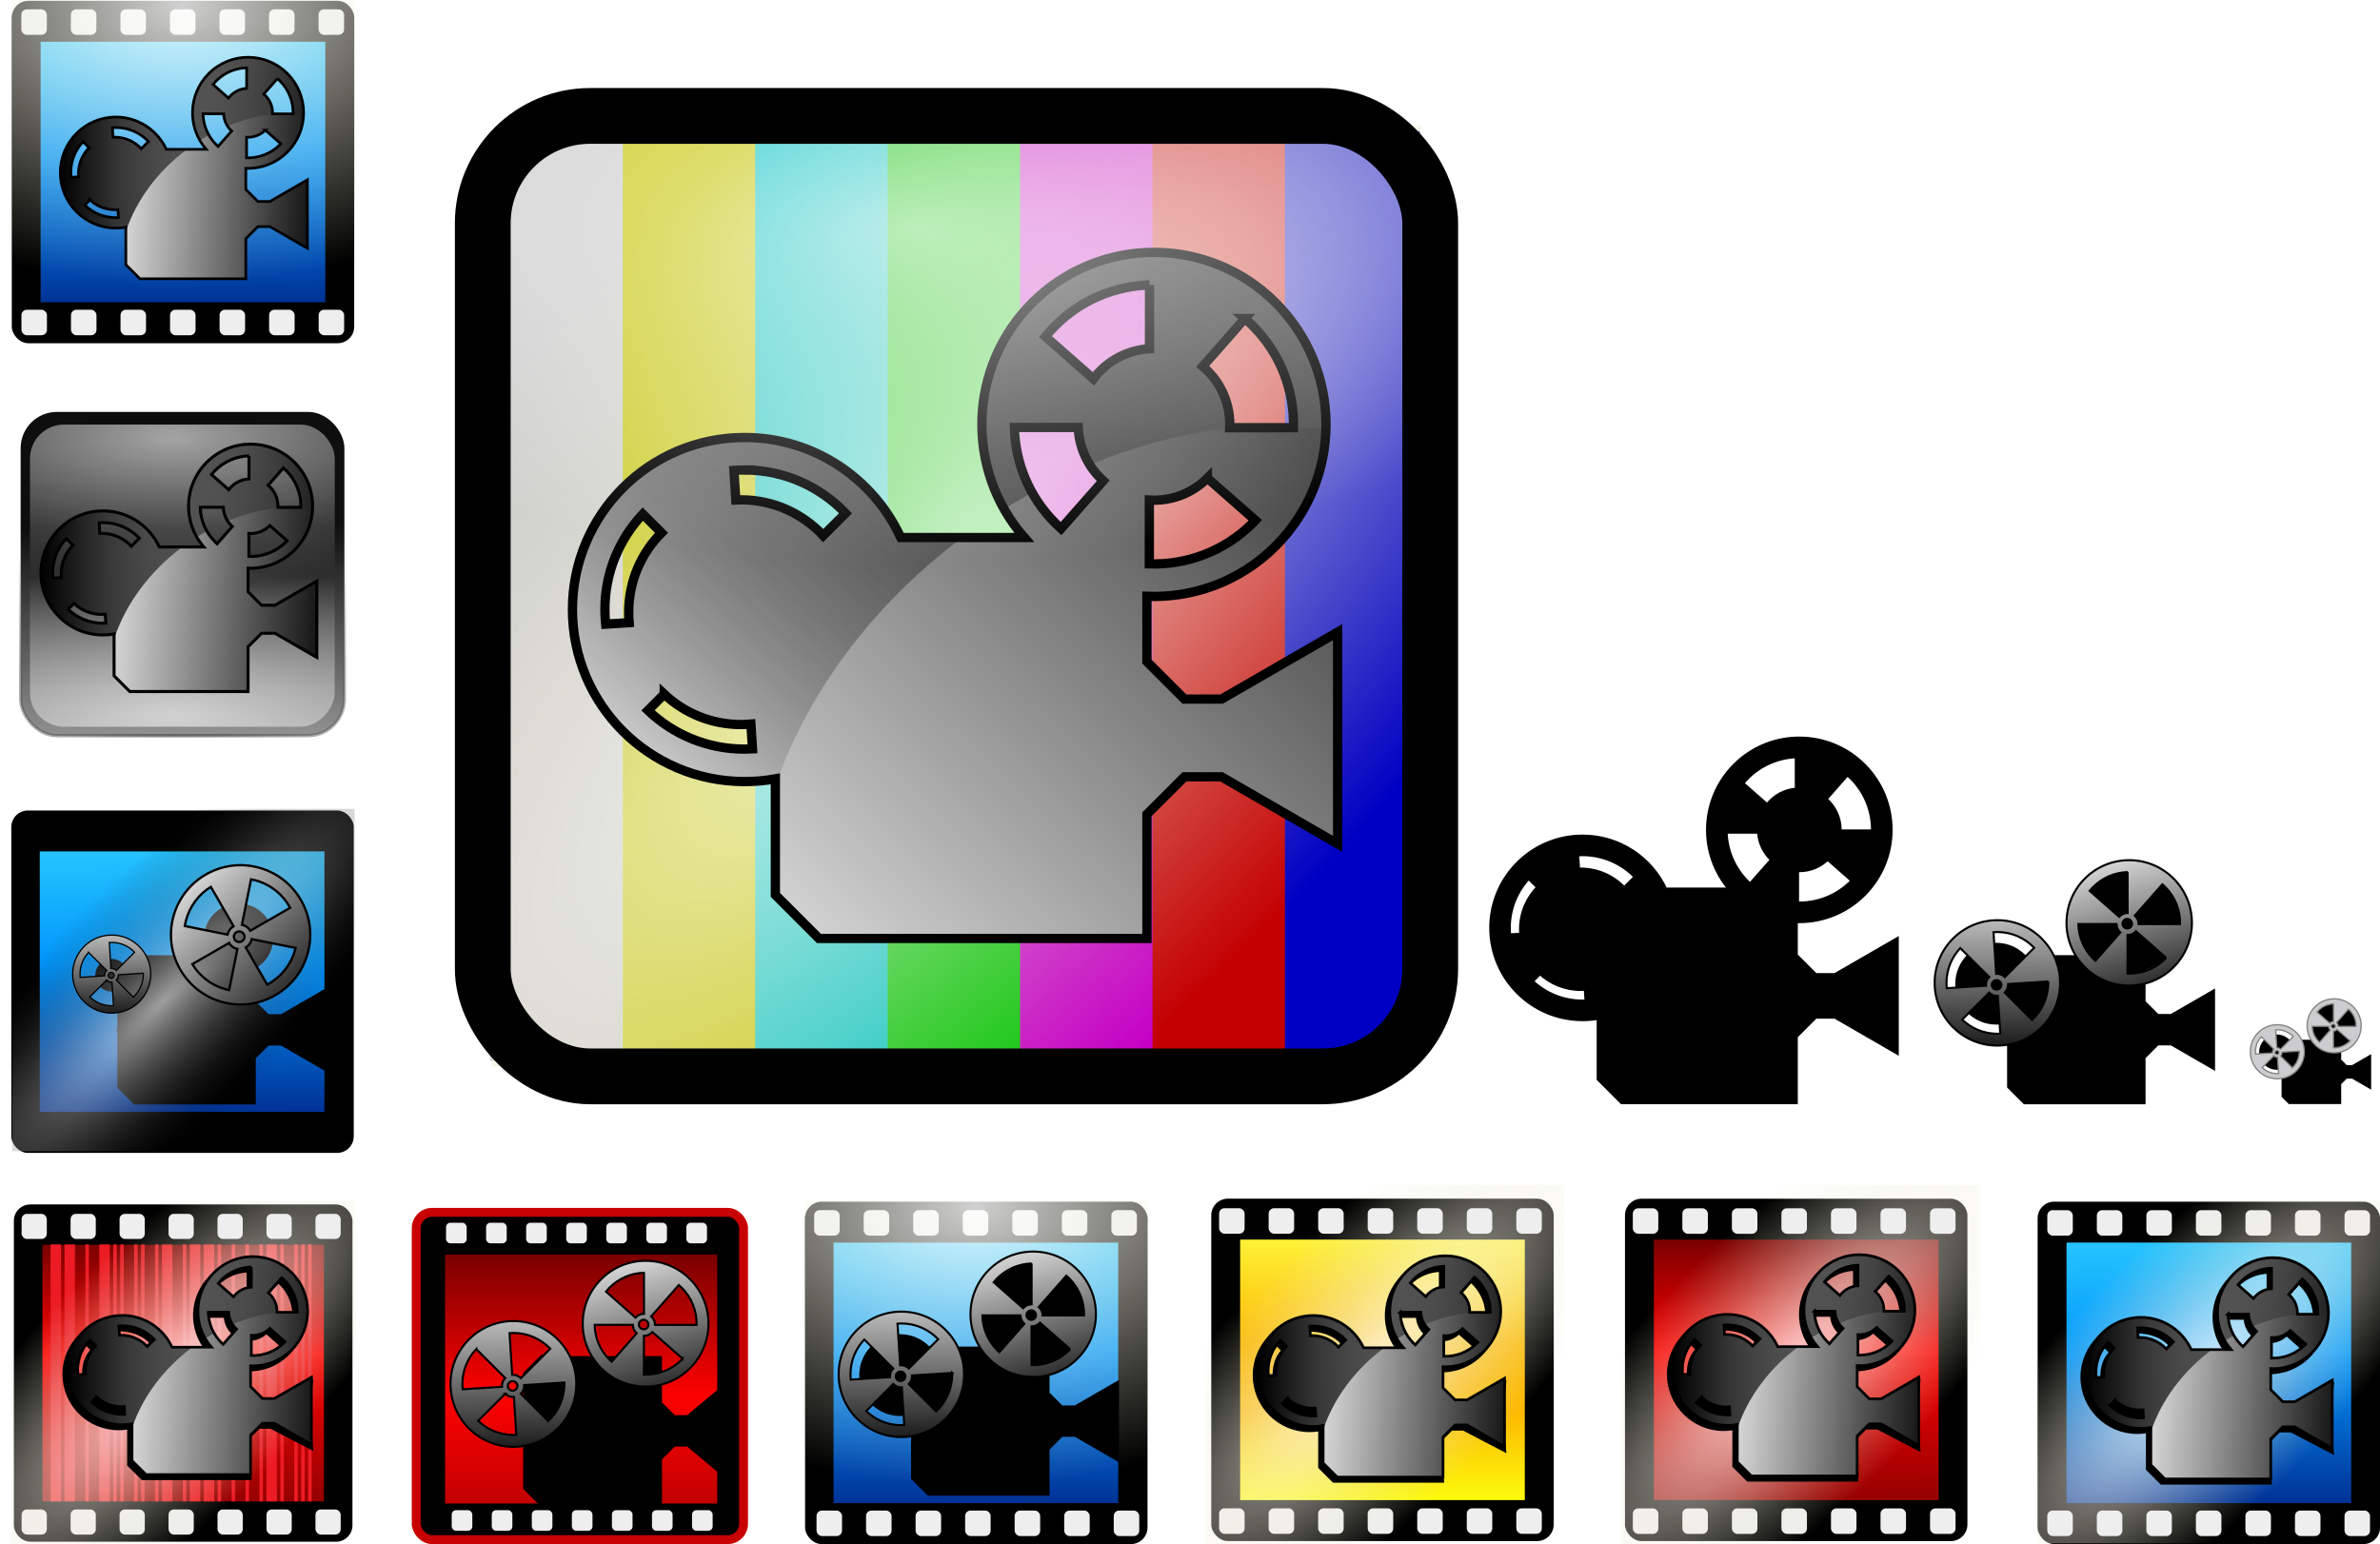 <?xml version="1.0" encoding="UTF-8"?>
<svg version="1.1" viewBox="0 0 1280 830.5" xmlns="http://www.w3.org/2000/svg" xmlns:xlink="http://www.w3.org/1999/xlink">
 <defs>
  <linearGradient id="ay">
   <stop stop-color="#970101" offset="0"/>
   <stop stop-color="#fd0101" offset=".563"/>
   <stop stop-color="#780000" offset="1"/>
  </linearGradient>
  <linearGradient id="ca" x1="152.27" x2="148.05" y1="917.99" y2="672.59" gradientTransform="matrix(.371 0 0 .371 306.22 356.11)" gradientUnits="userSpaceOnUse">
   <stop stop-color="#0E0E0E" offset="0"/>
   <stop stop-color="#E1E1E1" offset="1"/>
  </linearGradient>
  <linearGradient id="cd" x1="26.073" x2="-36.788" y1="1398.7" y2="1175.3" gradientTransform="matrix(.371 0 0 .371 430.27 152.09)" gradientUnits="userSpaceOnUse">
   <stop stop-color="#0E0E0E" offset="0"/>
   <stop stop-color="#e1e1e1" offset="1"/>
  </linearGradient>
  <radialGradient id="bi" cx="-310" cy="556.36" r="247.96" gradientTransform="matrix(.928 -.014 .009 .608 682.73 223.74)" gradientUnits="userSpaceOnUse">
   <stop stop-color="#fff" stop-opacity=".817" offset="0"/>
   <stop stop-color="#e8e6c5" stop-opacity="0" offset="1"/>
  </radialGradient>
  <linearGradient id="cg" x1="-91.025" x2="-93.854" y1="1544.6" y2="1163.5" gradientTransform="matrix(.371 0 0 .371 430.27 152.09)" gradientUnits="userSpaceOnUse">
   <stop stop-color="#013397" offset="0"/>
   <stop stop-color="#0197fd" offset=".563"/>
   <stop stop-color="#27c5ff" offset="1"/>
  </linearGradient>
  <linearGradient id="cb" x1="152.27" x2="148.05" y1="917.99" y2="672.59" gradientTransform="matrix(.371 0 0 .371 -705.84 1376.4)" gradientUnits="userSpaceOnUse">
   <stop stop-color="#0E0E0E" offset="0"/>
   <stop stop-color="#E1E1E1" offset="1"/>
  </linearGradient>
  <linearGradient id="ce" x1="26.073" x2="-36.788" y1="1398.7" y2="1175.3" gradientTransform="matrix(.371 0 0 .371 -581.79 1172.4)" gradientUnits="userSpaceOnUse">
   <stop stop-color="#0E0E0E" offset="0"/>
   <stop stop-color="#e1e1e1" offset="1"/>
  </linearGradient>
  <linearGradient id="ci" x1="-91.025" x2="-93.854" y1="1544.6" y2="1163.5" gradientUnits="userSpaceOnUse">
   <stop stop-color="#013397" offset="0"/>
   <stop stop-color="#0197fd" offset=".563"/>
   <stop stop-color="#27c5ff" offset="1"/>
  </linearGradient>
  <radialGradient id="bj" cx="-310" cy="556.36" r="247.96" gradientTransform="matrix(2.5 -.037 .024 1.637 679.82 192.92)" gradientUnits="userSpaceOnUse">
   <stop stop-color="#fff" stop-opacity=".817" offset="0"/>
   <stop stop-color="#e8e6c5" stop-opacity="0" offset="1"/>
  </radialGradient>
  <linearGradient id="cj" x1="26.073" x2="-36.788" y1="1398.7" y2="1175.3" gradientUnits="userSpaceOnUse">
   <stop stop-color="#0E0E0E" offset="0"/>
   <stop stop-color="#e1e1e1" offset="1"/>
  </linearGradient>
  <linearGradient id="ck" x1="152.27" x2="148.05" y1="917.99" y2="672.59" gradientTransform="translate(-334.03 549.37)" gradientUnits="userSpaceOnUse">
   <stop stop-color="#0E0E0E" offset="0"/>
   <stop stop-color="#E1E1E1" offset="1"/>
  </linearGradient>
  <linearGradient id="cl" x1="-93.854" x2="-93.854" y1="1663.1" y2="1163.5" gradientTransform="matrix(.355 0 0 .355 -632.33 155.63)" gradientUnits="userSpaceOnUse" xlink:href="#ay"/>
  <linearGradient id="cm" x1="26.073" x2="-36.788" y1="1398.7" y2="1175.3" gradientTransform="matrix(.355 0 0 .355 224.69 175.43)" gradientUnits="userSpaceOnUse">
   <stop stop-color="#0E0E0E" offset="0"/>
   <stop stop-color="#e1e1e1" offset="1"/>
  </linearGradient>
  <linearGradient id="cn" x1="152.27" x2="148.05" y1="917.99" y2="672.59" gradientTransform="matrix(.355 0 0 .355 106.11 370.45)" gradientUnits="userSpaceOnUse">
   <stop stop-color="#0E0E0E" offset="0"/>
   <stop stop-color="#E1E1E1" offset="1"/>
  </linearGradient>
  <linearGradient id="cc" x1="152.27" x2="148.05" y1="917.99" y2="672.59" gradientTransform="matrix(.231 0 0 .231 -115.76 1182.3)" gradientUnits="userSpaceOnUse">
   <stop stop-color="#0E0E0E" offset="0"/>
   <stop stop-color="#E1E1E1" offset="1"/>
  </linearGradient>
  <linearGradient id="cf" x1="26.073" x2="-36.788" y1="1398.7" y2="1175.3" gradientTransform="matrix(.357 -.206 .206 .357 -275.85 894.55)" gradientUnits="userSpaceOnUse">
   <stop stop-color="#0E0E0E" offset="0"/>
   <stop stop-color="#e1e1e1" offset="1"/>
  </linearGradient>
  <linearGradient id="ch" x1="-91.025" x2="-93.854" y1="1544.6" y2="1163.5" gradientTransform="matrix(.371 0 0 .371 -14.328 869.68)" gradientUnits="userSpaceOnUse">
   <stop stop-color="#013397" offset="0"/>
   <stop stop-color="#0197fd" offset=".563"/>
   <stop stop-color="#27c5ff" offset="1"/>
  </linearGradient>
  <radialGradient id="bk" cx="-55.972" cy="1375.2" r="92.085" gradientTransform="matrix(2.025 -2.025 .504 .504 -634.49 577.65)" gradientUnits="userSpaceOnUse">
   <stop stop-color="#fff" stop-opacity=".752" offset="0"/>
   <stop stop-opacity="0" offset="1"/>
  </radialGradient>
  <linearGradient id="az" x1="2052.9" x2="1726.2" y1="1140" y2="1119" gradientUnits="userSpaceOnUse">
   <stop stop-color="#0E0E0E" offset="0"/>
   <stop stop-color="#e1e1e1" offset="1"/>
  </linearGradient>
  <linearGradient id="ba" x1="1670.3" x2="2072.4" y1="677.03" y2="677.03" gradientTransform="translate(-34.536 311.15)" gradientUnits="userSpaceOnUse">
   <stop offset="0"/>
   <stop stop-opacity="0" offset="1"/>
  </linearGradient>
  <radialGradient id="bl" cx="154.62" cy="-201.22" r="89.14" gradientTransform="matrix(4.444 0 0 2.042 472.44 1738)" gradientUnits="userSpaceOnUse">
   <stop stop-color="#fff" stop-opacity=".624" offset="0"/>
   <stop stop-color="#fff" stop-opacity="0" offset="1"/>
  </radialGradient>
  <radialGradient id="bm" cx="155.85" cy="-217.32" r="89.14" gradientTransform="matrix(2.652 -4.2835e-7 1.5568e-7 .964 -251.85 2037.6)" gradientUnits="userSpaceOnUse">
   <stop stop-color="#fff" stop-opacity=".624" offset="0"/>
   <stop stop-color="#fff" stop-opacity="0" offset="1"/>
  </radialGradient>
  <linearGradient id="co" x1="-1054.2" x2="-1051.7" y1="-566.8" y2="-360.44" gradientTransform="translate(-98.057 -229.92)" gradientUnits="userSpaceOnUse">
   <stop stop-color="#0E0E0E" offset="0"/>
   <stop stop-color="#E1E1E1" offset="1"/>
  </linearGradient>
  <radialGradient id="bn" cx="-1293.1" cy="-326.75" r="100.04" gradientTransform="matrix(1.773 6.2417e-8 -3.5202e-8 1 1140.6 -369.92)" gradientUnits="userSpaceOnUse">
   <stop stop-color="#505050" offset="0"/>
   <stop stop-color="#505050" stop-opacity="0" offset="1"/>
  </radialGradient>
  <filter id="by" color-interpolation-filters="sRGB">
   <feColorMatrix result="result7" values="1 0 0 0 0 0 1 0 0 0 0 0 1 0 0 0 0 0 1 0 "/>
   <feGaussianBlur result="result6" stdDeviation="5"/>
   <feComposite in="result6" in2="result7" operator="atop" result="result91"/>
   <feComposite in2="result91" operator="in"/>
  </filter>
  <filter id="bz" color-interpolation-filters="sRGB">
   <feColorMatrix result="result7" values="1 0 0 0 0 0 1 0 0 0 0 0 1 0 0 0 0 0 1 0 "/>
   <feGaussianBlur result="result6" stdDeviation="5"/>
   <feComposite in="result6" in2="result7" operator="atop" result="result91"/>
   <feComposite in2="result91" operator="in"/>
  </filter>
  <radialGradient id="bo" cx="155.85" cy="-217.32" r="89.14" gradientTransform="matrix(2.652 -4.2835e-7 1.5568e-7 .964 -72.832 2161.5)" gradientUnits="userSpaceOnUse">
   <stop stop-color="#fff" stop-opacity=".624" offset="0"/>
   <stop stop-color="#fff" stop-opacity="0" offset="1"/>
  </radialGradient>
  <radialGradient id="bp" cx="-310" cy="556.36" r="247.96" gradientTransform="matrix(.928 -.014 .009 .608 57.956 1249)" gradientUnits="userSpaceOnUse">
   <stop stop-color="#fff" stop-opacity=".817" offset="0"/>
   <stop stop-color="#e8e6c5" stop-opacity="0" offset="1"/>
  </radialGradient>
  <linearGradient id="cp" x1="-91.025" x2="-93.854" y1="1544.6" y2="1163.5" gradientTransform="matrix(.371 0 0 .371 -1507.2 -1503)" gradientUnits="userSpaceOnUse">
   <stop stop-color="#013397" offset="0"/>
   <stop stop-color="#0197fd" offset=".563"/>
   <stop stop-color="#27c5ff" offset="1"/>
  </linearGradient>
  <linearGradient id="cq" x1="-91.025" x2="-93.854" y1="1544.6" y2="1163.5" gradientTransform="matrix(.371 0 0 .371 -32.568 1493.9)" gradientUnits="userSpaceOnUse" xlink:href="#ay"/>
  <radialGradient id="bq" cx="-323.36" cy="713.42" r="247.96" gradientTransform="matrix(.632 -.632 .213 .213 -14.325 1639.9)" gradientUnits="userSpaceOnUse">
   <stop stop-color="#fff" stop-opacity=".817" offset="0"/>
   <stop stop-color="#e8e6c5" stop-opacity="0" offset="1"/>
  </radialGradient>
  <linearGradient id="aw" x1="2052.9" x2="1726.2" y1="1140" y2="1119" gradientTransform="matrix(.329 0 0 .329 -666.54 1657.2)" gradientUnits="userSpaceOnUse">
   <stop stop-color="#0E0E0E" offset="0"/>
   <stop stop-color="#e1e1e1" offset="1"/>
  </linearGradient>
  <linearGradient id="ax" x1="1670.3" x2="2072.4" y1="677.03" y2="677.03" gradientTransform="matrix(.329 0 0 .329 -677.9 1759.5)" gradientUnits="userSpaceOnUse">
   <stop offset="0"/>
   <stop stop-opacity="0" offset="1"/>
  </linearGradient>
  <linearGradient id="cr" x1="-91.025" x2="-93.854" y1="1544.6" y2="1163.5" gradientTransform="matrix(.371 0 0 .371 -245.03 1498.5)" gradientUnits="userSpaceOnUse">
   <stop stop-color="#013397" offset="0"/>
   <stop stop-color="#0197fd" offset=".563"/>
   <stop stop-color="#27c5ff" offset="1"/>
  </linearGradient>
  <radialGradient id="br" cx="-323.36" cy="713.42" r="247.96" gradientTransform="matrix(.603 -.603 .204 .204 -180.59 1342.4)" gradientUnits="userSpaceOnUse">
   <stop stop-color="#fff" stop-opacity=".817" offset="0"/>
   <stop stop-color="#e8e6c5" stop-opacity="0" offset="1"/>
  </radialGradient>
  <linearGradient id="bb" x1="2052.9" x2="1726.2" y1="1140" y2="1119" gradientTransform="matrix(.329 0 0 .329 -879.51 1661.9)" gradientUnits="userSpaceOnUse">
   <stop stop-color="#0E0E0E" offset="0"/>
   <stop stop-color="#e1e1e1" offset="1"/>
  </linearGradient>
  <linearGradient id="bc" x1="1670.3" x2="2072.4" y1="677.03" y2="677.03" gradientTransform="matrix(.329 0 0 .329 -890.86 1764.2)" gradientUnits="userSpaceOnUse">
   <stop offset="0"/>
   <stop stop-opacity="0" offset="1"/>
  </linearGradient>
  <linearGradient id="bd" x1="-93.854" x2="-93.854" y1="1551.3" y2="1159.6" gradientTransform="matrix(.371 0 0 .371 -56.007 281.45)" gradientUnits="userSpaceOnUse">
   <stop stop-color="#fdfd0c" offset="0"/>
   <stop stop-color="#fdb901" offset=".335"/>
   <stop stop-color="#fdb901" offset=".594"/>
   <stop stop-color="#fff53a" offset="1"/>
  </linearGradient>
  <radialGradient id="bs" cx="-323.36" cy="713.42" r="247.96" gradientTransform="matrix(.632 -.632 .213 .213 -39.178 427.5)" gradientUnits="userSpaceOnUse">
   <stop stop-color="#fff" stop-opacity=".817" offset="0"/>
   <stop stop-color="#e8e6c5" stop-opacity="0" offset="1"/>
  </radialGradient>
  <linearGradient id="bf" x1="-91.025" x2="-93.854" y1="1544.6" y2="1163.5" gradientTransform="matrix(.371 0 0 .371 145.41 381.91)" gradientUnits="userSpaceOnUse">
   <stop stop-color="#970101" offset="0"/>
   <stop stop-color="#fd0101" offset=".563"/>
   <stop stop-color="#780000" offset="1"/>
  </linearGradient>
  <clipPath id="bw">
   <path d="m0 0v952h2114v-952h-2114z"/>
  </clipPath>
  <clipPath id="bx">
   <path d="m2079.9 952.14h11.35v-850.4h-11.35v850.4zm-22.67 0h11.33v-850.4h-11.33v850.4zm-45.35 0h11.34v-850.4h-11.34v850.4zm-45.36 0h34.03v-850.4h-34.03v850.4zm-22.67 0h11.34v-850.4h-11.34v850.4zm-45.35 0h11.33v-850.4h-11.33v850.4zm-45.37 0h11.34v-850.4h-11.34v850.4zm-45.35 0h11.34v-850.4h-11.34v850.4zm-45.35 0h34.01v-850.4h-34.01v850.4zm-45.36 0h34.02v-850.4h-34.02v850.4zm-22.68 0h11.35v-850.4h-11.35v850.4zm-68.02 0h34.01v-850.4h-34.01v850.4zm-22.68 0h11.34v-850.4h-11.34v850.4zm-45.35 0h11.33v-850.4h-11.33v850.4zm-22.68 0h11.33v-850.4h-11.33v850.4zm-45.36 0h11.34v-850.4h-11.34v850.4zm-22.67 0h11.33v-850.4h-11.33v850.4zm-45.36 0h34.02v-850.4h-34.02v850.4zm-45.36 0h11.35v-850.4h-11.35v850.4zm-68.02 0h34.01v-850.4h-34.01v850.4zm-45.36 0h34.01v-850.4h-34.01v850.4zm839.06 0h11.34v-850.4h-11.34v850.4z"/>
  </clipPath>
  <linearGradient id="be" x2="1" gradientTransform="matrix(1.01e-6 -85.039 -85.039 -1.01e-6 168.88 95.214)" gradientUnits="userSpaceOnUse">
   <stop stop-color="#ed1c24" offset="0"/>
   <stop stop-color="#961a1f" offset="1"/>
  </linearGradient>
  <radialGradient id="bu" cx="-323.36" cy="713.42" r="247.96" gradientTransform="matrix(.611 -.613 .206 .207 159.62 541.24)" gradientUnits="userSpaceOnUse">
   <stop stop-color="#fff" stop-opacity=".817" offset="0"/>
   <stop stop-color="#e8e6c5" stop-opacity="0" offset="1"/>
  </radialGradient>
  <radialGradient id="bt" cx="-323.36" cy="713.42" r="247.96" gradientTransform="matrix(1.635 -1.658 .552 .56 1302.3 595.3)" gradientUnits="userSpaceOnUse">
   <stop stop-color="#fff" stop-opacity=".817" offset="0"/>
   <stop stop-color="#e8e6c5" stop-opacity="0" offset="1"/>
  </radialGradient>
  <linearGradient id="bg" x1="2079.9" x2="1710.3" y1="819.22" y2="1210.8" gradientTransform="translate(571.8 47.752)" gradientUnits="userSpaceOnUse">
   <stop stop-color="#0E0E0E" offset="0"/>
   <stop stop-color="#e1e1e1" offset="1"/>
  </linearGradient>
  <linearGradient id="bh" x1="2013.2" x2="1746.8" y1="537.45" y2="844.78" gradientTransform="translate(535.79 358.9)" gradientUnits="userSpaceOnUse">
   <stop stop-color="#4e4e4e" offset="0"/>
   <stop stop-opacity="0" offset="1"/>
  </linearGradient>
  <radialGradient id="bv" cx="-323.36" cy="713.42" r="247.96" gradientTransform="matrix(1.949 -1.949 .706 .736 1294.2 375.49)" gradientUnits="userSpaceOnUse">
   <stop stop-color="#fff" stop-opacity=".817" offset="0"/>
   <stop stop-color="#e8e6c5" stop-opacity="0" offset="1"/>
  </radialGradient>
 </defs>
 <g transform="translate(1245.6 983.24)">
  <g transform="matrix(.16 0 0 .16 -175.51 -528.67)">
   <path d="m1006.2 656.44-22.997 22.997v82.407h-0.082l0.082 0.164v0.465l-0.082 0.164h0.082v82.435l22.997 22.997h173.14v-65.542l19.767-19.767h19.602l61.272 35.399v-111.81l-61.272 35.372h-19.602l-19.767-19.767v-65.515h-173.14z" stroke="#000" stroke-width="4.38"/>
   <circle transform="matrix(1.89 0 0 1.89 1411.8 472.93)" cx="-135.24" cy="67.439" r="42.292"/>
   <path d="m1222 543.25c-35.466-35.466-92.962-35.466-128.43 0-35.466 35.466-35.466 92.962 0 128.43s92.962 35.466 128.43-3e-5c35.466-35.466 35.466-92.962 0-128.43zm-12.119 12.119c14.828 14.828 22.002 34.408 21.546 53.837h-60.013c0.024-4.121-1.542-8.24-4.685-11.383-0.293-0.293-0.601-0.567-0.91-0.832l39.957-45.416c1.402 1.206 2.775 2.465 4.104 3.794zm-54.418-21.508v59.277c-4.109-5e-3 -8.23 1.571-11.364 4.704-0.298 0.298-0.563 0.595-0.832 0.91l-42.745-37.634c1.608-1.982 3.324-3.905 5.169-5.75 13.796-13.796 31.698-20.942 49.772-21.508zm4.336 69.963c2.71 2.71 2.754 7.08 0.077 9.757-2.677 2.677-7.066 2.652-9.776-0.058-2.71-2.71-2.716-7.08-0.039-9.757 2.677-2.677 7.027-2.652 9.738 0.058zm51.514 54.263c-0.472 0.499-0.944 0.983-1.433 1.471-15.005 15.005-34.877 22.154-54.534 21.508v-55.948c4.111 0.015 8.225-1.527 11.364-4.665 0.293-0.293 0.567-0.601 0.832-0.91l43.771 38.544zm-71.88-48.998c-0.015 4.113 1.527 8.225 4.665 11.364 0.293 0.293 0.601 0.567 0.91 0.832l-36.24 41.157c-1.045-0.933-2.075-1.881-3.078-2.885-13.973-13.973-21.146-32.159-21.546-50.469h55.289z" fill="#cccccf" stroke="#828282" stroke-width="4.38"/>
   <circle transform="matrix(.876 0 0 .876 1077.8 469.81)" cx="-128.7" cy="258.02" r="67.69"/>
   <path d="m966.88 603.66c-50.156 0-90.812 40.656-90.812 90.812s40.656 90.812 90.812 90.812 90.812-40.656 90.812-90.812-40.656-90.812-90.812-90.812zm0 17.138c20.97 0 39.888 8.772 53.305 22.833l-42.436 42.436c-2.897-2.932-6.917-4.736-11.362-4.736-0.414 0-0.826 0.024-1.232 0.055l-3.86-60.368c1.844-0.138 3.705-0.219 5.585-0.219zm-53.688 23.271 41.915 41.915c-2.909 2.902-4.709 6.93-4.709 11.362 0 0.421 0.023 0.819 0.055 1.232l-56.836 3.614c-0.265-2.539-0.411-5.112-0.411-7.721 0-19.511 7.605-37.222 19.986-50.402zm52.538 46.405c3.833 0 6.954 3.059 6.954 6.844s-3.121 6.872-6.954 6.872c-3.833 0-6.927-3.086-6.927-6.872s3.094-6.844 6.927-6.844zm74.796 1.944c0.019 0.686 0.027 1.362 0.027 2.053 0 21.221-8.997 40.327-23.353 53.77l-39.561-39.561c2.917-2.896 4.736-6.896 4.736-11.334 0-0.414-0.024-0.826-0.055-1.232l58.205-3.696zm-85.473 16.18c2.898 2.919 6.896 4.736 11.334 4.736 0.414 0 0.826-0.024 1.232-0.055l3.477 54.728c-1.399 0.079-2.797 0.137-4.216 0.137-19.761 0-37.692-7.787-50.923-20.451l39.095-39.095z" fill="#cccccf" stroke="#828282" stroke-width="4.38"/>
  </g>
  <g transform="translate(480.42 -2131.5)">
   <path d="m-637.22 1662.8-8.54 8.54v30.604h-0.03l0.03 0.061v0.173l-0.03 0.061h0.03v30.614l8.54 8.54h64.298v-24.34l7.341-7.341h7.28l22.754 13.146v-41.523l-22.754 13.136h-7.28l-7.341-7.341v-24.33h-64.298z" stroke="#000" stroke-width="1.627"/>
   <circle transform="matrix(.702 0 0 .702 -486.59 1594.6)" cx="-135.24" cy="67.439" r="42.292"/>
   <path d="m-557.05 1620.8c-13.171-13.171-34.523-13.171-47.694 0s-13.171 34.523-1e-5 47.694 34.523 13.171 47.694-1e-4 13.171-34.523 0-47.694zm-4.5 4.5c5.507 5.507 8.171 12.778 8.002 19.994h-22.287c9e-3 -1.531-0.573-3.06-1.74-4.227-0.109-0.109-0.223-0.211-0.338-0.309l14.839-16.866c0.521 0.448 1.03 0.915 1.524 1.409zm-20.209-7.987v22.014c-1.526 0-3.056 0.583-4.22 1.747-0.111 0.111-0.209 0.221-0.309 0.338l-15.874-13.976c0.597-0.736 1.234-1.45 1.92-2.135 5.124-5.124 11.771-7.777 18.484-7.987zm1.61 25.982c1.006 1.006 1.023 2.629 0.029 3.623-0.994 0.994-2.624 0.985-3.631-0.022-1.006-1.006-1.008-2.629-0.014-3.623 0.994-0.994 2.61-0.985 3.616 0.021zm19.131 20.152c-0.175 0.185-0.351 0.365-0.532 0.546-5.572 5.572-12.952 8.227-20.252 7.987v-20.777c1.527 0.01 3.055-0.567 4.22-1.733 0.109-0.109 0.211-0.223 0.309-0.338l16.255 14.314zm-26.694-18.196c-6e-3 1.528 0.567 3.055 1.733 4.22 0.109 0.109 0.223 0.211 0.338 0.309l-13.458 15.284c-0.388-0.347-0.77-0.699-1.143-1.071-5.189-5.189-7.853-11.943-8.002-18.743h20.533z" fill="url(#ce)" stroke="#000" stroke-width="1.114"/>
   <circle transform="matrix(.325 0 0 .325 -610.61 1593.5)" cx="-128.7" cy="258.02" r="67.69"/>
   <path d="m-651.81 1643.2c-18.626 0-33.725 15.098-33.725 33.725 0 18.626 15.098 33.725 33.725 33.725 18.626 0 33.725-15.098 33.725-33.725 0-18.626-15.098-33.725-33.725-33.725zm0 6.365c7.788 0 14.813 3.258 19.796 8.479l-15.759 15.759c-1.076-1.089-2.569-1.759-4.219-1.759-0.154 0-0.307 0.01-0.458 0.02l-1.434-22.419c0.685-0.051 1.376-0.081 2.074-0.081zm-19.938 8.642 15.566 15.566c-1.08 1.078-1.749 2.574-1.749 4.219 0 0.156 8e-3 0.304 0.02 0.458l-21.107 1.342c-0.098-0.943-0.152-1.898-0.152-2.867 0-7.246 2.824-13.823 7.422-18.718zm19.511 17.234c1.423 0 2.583 1.136 2.583 2.542 0 1.406-1.159 2.552-2.583 2.552s-2.572-1.146-2.572-2.552c0-1.406 1.149-2.542 2.572-2.542zm27.777 0.722c7e-3 0.255 0.01 0.506 0.01 0.762 0 7.881-3.341 14.976-8.673 19.968l-14.692-14.692c1.083-1.075 1.759-2.561 1.759-4.209 0-0.154-9e-3 -0.307-0.02-0.458l21.616-1.373zm-31.742 6.009c1.076 1.084 2.561 1.759 4.209 1.759 0.154 0 0.307-0.01 0.458-0.02l1.291 20.324c-0.52 0.029-1.039 0.051-1.566 0.051-7.339 0-13.998-2.892-18.911-7.595l14.519-14.519z" fill="url(#cb)" stroke="#000" stroke-width="1.114"/>
  </g>
  <g transform="translate(-1121.1 -900.62)">
   <rect x="308.48" y="563.72" width="184.17" height="184.17" ry="8.913"/>
   <g transform="matrix(.371 0 0 .371 307.93 356.11)" fill="#eee">
    <rect x="14.664" y="571.88" width="36.973" height="36.973" ry="7.841"/>
    <rect x="86.472" y="571.88" width="36.973" height="36.973" ry="7.841"/>
    <rect x="158.28" y="571.88" width="36.973" height="36.973" ry="7.841"/>
    <rect x="230.09" y="571.88" width="36.973" height="36.973" ry="7.841"/>
    <rect x="301.9" y="571.88" width="36.973" height="36.973" ry="7.841"/>
    <rect x="373.71" y="571.88" width="36.973" height="36.973" ry="7.841"/>
    <rect x="445.51" y="571.88" width="36.973" height="36.973" ry="7.841"/>
   </g>
   <rect x="323.79" y="585.74" width="153.1" height="140.12" fill="url(#cg)"/>
   <rect x="308.56" y="563.3" width="184.17" height="184.17" rx="0" ry="8.913" fill="url(#bi)"/>
   <path d="m374.84 642.46-8.54 8.54v30.603h-0.03l0.03 0.061v0.173l-0.03 0.061h0.03v30.614l8.54 8.54h64.298v-24.34l7.341-7.341h7.28l22.754 13.146v-41.523l-22.754 13.136h-7.28l-7.341-7.341v-24.33h-64.298z" stroke="#000" stroke-width="1.627"/>
   <circle transform="matrix(.702 0 0 .702 525.47 574.31)" cx="-135.24" cy="67.439" r="42.292"/>
   <path d="m455.02 600.43c-13.171-13.171-34.523-13.171-47.694 0s-13.171 34.523-1e-5 47.694c13.171 13.171 34.523 13.171 47.694-3e-5 13.171-13.171 13.171-34.523 0-47.694zm-4.5 4.5c5.507 5.507 8.171 12.778 8.002 19.994h-22.287c9e-3 -1.531-0.573-3.06-1.74-4.227-0.109-0.109-0.223-0.211-0.338-0.309l14.839-16.866c0.521 0.448 1.03 0.915 1.524 1.409zm-20.209-7.987v22.014c-1.526-4e-3 -3.056 0.583-4.22 1.747-0.111 0.111-0.209 0.221-0.309 0.338l-15.874-13.976c0.597-0.736 1.234-1.45 1.92-2.135 5.124-5.123 11.771-7.777 18.484-7.987zm1.61 25.982c1.006 1.006 1.023 2.629 0.029 3.623-0.994 0.994-2.624 0.985-3.631-0.021-1.006-1.007-1.008-2.629-0.014-3.623 0.994-0.994 2.61-0.985 3.616 0.021zm19.131 20.152c-0.175 0.185-0.351 0.365-0.532 0.546-5.572 5.572-12.952 8.227-20.252 7.987v-20.777c1.527 6e-3 3.055-0.567 4.22-1.733 0.109-0.109 0.211-0.223 0.309-0.338l16.255 14.314zm-26.694-18.196c-6e-3 1.528 0.567 3.055 1.733 4.22 0.109 0.109 0.223 0.211 0.338 0.309l-13.458 15.285c-0.388-0.347-0.77-0.699-1.143-1.071-5.189-5.189-7.853-11.943-8.002-18.743h20.533z" fill="url(#cd)" stroke="#000" stroke-width="1.114"/>
   <circle transform="matrix(.325 0 0 .325 401.45 573.15)" cx="-128.7" cy="258.02" r="67.69"/>
   <path d="m360.26 622.86c-18.626 0-33.725 15.098-33.725 33.725 0 18.626 15.098 33.725 33.725 33.725 18.626 0 33.725-15.098 33.725-33.725 0-18.626-15.098-33.725-33.725-33.725zm0 6.365c7.788 0 14.813 3.258 19.796 8.479l-15.759 15.759c-1.076-1.089-2.569-1.759-4.219-1.759-0.154 0-0.307 9e-3 -0.458 0.02l-1.434-22.419c0.685-0.051 1.376-0.081 2.074-0.081zm-19.938 8.642 15.566 15.566c-1.08 1.078-1.749 2.574-1.749 4.219 0 0.156 8e-3 0.304 0.02 0.458l-21.107 1.342c-0.098-0.943-0.152-1.898-0.152-2.867 0-7.246 2.824-13.823 7.422-18.718zm19.511 17.234c1.423 0 2.583 1.136 2.583 2.542 0 1.406-1.159 2.552-2.583 2.552s-2.572-1.146-2.572-2.552c0-1.406 1.149-2.542 2.572-2.542zm27.777 0.722c7e-3 0.255 0.01 0.506 0.01 0.763 0 7.881-3.341 14.976-8.673 19.969l-14.692-14.692c1.083-1.075 1.759-2.561 1.759-4.209 0-0.154-9e-3 -0.307-0.02-0.458l21.616-1.373zm-31.742 6.009c1.076 1.084 2.561 1.759 4.209 1.759 0.154 0 0.307-9e-3 0.458-0.02l1.291 20.324c-0.52 0.029-1.039 0.051-1.566 0.051-7.339 0-13.998-2.892-18.911-7.595l14.519-14.519z" fill="url(#ca)" stroke="#000" stroke-width="1.114"/>
   <g transform="matrix(.371 0 0 .371 307.93 356.11)" fill="#eee">
    <rect x="18.09" y="1007.4" width="36.973" height="36.973" ry="7.841"/>
    <rect x="89.898" y="1007.4" width="36.973" height="36.973" ry="7.841"/>
    <rect x="161.71" y="1007.4" width="36.973" height="36.973" ry="7.841"/>
    <rect x="233.52" y="1007.4" width="36.973" height="36.973" ry="7.841"/>
    <rect x="305.32" y="1007.4" width="36.973" height="36.973" ry="7.841"/>
    <rect x="377.13" y="1007.4" width="36.973" height="36.973" ry="7.841"/>
    <rect x="448.94" y="1007.4" width="36.973" height="36.973" ry="7.841"/>
   </g>
  </g>
  <g transform="translate(-272.1 -878.64)">
   <g transform="matrix(.055 -.015 .015 .055 -646.42 579.03)">
    <rect x="-327.96" y="1108.4" width="495.92" height="495.92" ry="24"/>
    <rect x="-286.72" y="1167.7" width="412.25" height="377.31" fill="url(#ci)"/>
    <rect x="-327.73" y="1107.3" width="495.92" height="495.92" rx="0" ry="24" fill="url(#bj)"/>
    <path d="m-149.25 1320.4-22.997 22.997v82.407h-0.082l0.082 0.164v0.465l-0.082 0.164h0.082v82.434l22.997 22.997h173.14v-65.542l19.767-19.767h19.602l61.271 35.4v-111.81l-61.271 35.372h-19.602l-19.767-19.767v-65.515h-173.14z" stroke="#000" stroke-width="4.38"/>
    <circle transform="matrix(1.89 0 0 1.89 256.36 1136.9)" cx="-135.24" cy="67.439" r="42.292"/>
    <path d="m66.634 1207.2c-35.466-35.466-92.962-35.466-128.43 0-35.466 35.466-35.466 92.962-3e-5 128.43s92.962 35.466 128.43-1e-4c35.466-35.466 35.466-92.962 0-128.43zm-12.119 12.119c14.828 14.828 22.002 34.408 21.547 53.838h-60.013c0.025-4.121-1.542-8.24-4.685-11.383-0.293-0.293-0.601-0.567-0.91-0.833l39.957-45.416c1.402 1.206 2.775 2.465 4.104 3.794zm-54.418-21.508v59.277c-4.109-0.01-8.23 1.571-11.364 4.704-0.298 0.298-0.563 0.595-0.832 0.91l-42.745-37.634c1.608-1.982 3.324-3.905 5.169-5.75 13.796-13.796 31.698-20.942 49.772-21.508zm4.336 69.964c2.71 2.71 2.754 7.08 0.077 9.757-2.677 2.677-7.066 2.652-9.776-0.058-2.71-2.71-2.716-7.08-0.039-9.757 2.677-2.677 7.027-2.652 9.738 0.058zm51.514 54.263c-0.472 0.499-0.944 0.983-1.433 1.471-15.005 15.005-34.877 22.154-54.534 21.508v-55.948c4.111 0.015 8.225-1.527 11.364-4.665 0.293-0.293 0.567-0.601 0.832-0.91l43.771 38.544zm-71.88-48.998c-0.015 4.113 1.527 8.225 4.665 11.364 0.293 0.293 0.601 0.567 0.91 0.832l-36.24 41.157c-1.045-0.933-2.075-1.881-3.078-2.885-13.973-13.973-21.146-32.159-21.547-50.469h55.289z" fill="url(#cj)" stroke="#000" stroke-width="3"/>
    <circle transform="matrix(.876 0 0 .876 -77.605 1133.8)" cx="-128.7" cy="258.02" r="67.69"/>
    <path d="m-188.53 1267.7c-50.156 0-90.812 40.656-90.812 90.812s40.656 90.812 90.812 90.812 90.812-40.656 90.812-90.812-40.656-90.812-90.812-90.812zm0 17.138c20.97 0 39.888 8.772 53.305 22.833l-42.436 42.436c-2.897-2.932-6.917-4.736-11.362-4.736-0.414 0-0.826 0.024-1.232 0.055l-3.86-60.368c1.844-0.138 3.705-0.219 5.585-0.219zm-53.688 23.271 41.915 41.915c-2.909 2.902-4.709 6.93-4.709 11.362 0 0.421 0.023 0.819 0.055 1.232l-56.836 3.614c-0.265-2.539-0.411-5.112-0.411-7.721 0-19.511 7.605-37.222 19.986-50.402zm52.538 46.405c3.833 0 6.954 3.059 6.954 6.844s-3.121 6.872-6.954 6.872c-3.833 0-6.927-3.086-6.927-6.872s3.094-6.844 6.927-6.844zm74.796 1.944c0.019 0.686 0.027 1.362 0.027 2.053 0 21.221-8.997 40.327-23.353 53.77l-39.561-39.561c2.917-2.896 4.736-6.896 4.736-11.334 0-0.414-0.024-0.826-0.055-1.232l58.205-3.696zm-85.473 16.18c2.898 2.919 6.896 4.736 11.334 4.736 0.414 0 0.826-0.024 1.232-0.055l3.477 54.728c-1.399 0.079-2.797 0.137-4.216 0.137-19.761 0-37.692-7.787-50.923-20.451l39.095-39.096z" fill="url(#ck)" stroke="#000" stroke-width="3"/>
    <g fill="#eee">
     <g transform="translate(-329.42 549.37)">
      <rect x="18.09" y="1007.4" width="36.973" height="36.973" ry="7.841"/>
      <rect x="89.898" y="1007.4" width="36.973" height="36.973" ry="7.841"/>
      <rect x="161.71" y="1007.4" width="36.973" height="36.973" ry="7.841"/>
      <rect x="233.52" y="1007.4" width="36.973" height="36.973" ry="7.841"/>
      <rect x="305.32" y="1007.4" width="36.973" height="36.973" ry="7.841"/>
      <rect x="377.13" y="1007.4" width="36.973" height="36.973" ry="7.841"/>
      <rect x="448.94" y="1007.4" width="36.973" height="36.973" ry="7.841"/>
     </g>
     <g transform="translate(-329.42 549.37)">
      <rect x="14.664" y="571.88" width="36.973" height="36.973" ry="7.841"/>
      <rect x="86.472" y="571.88" width="36.973" height="36.973" ry="7.841"/>
      <rect x="158.28" y="571.88" width="36.973" height="36.973" ry="7.841"/>
      <rect x="230.09" y="571.88" width="36.973" height="36.973" ry="7.841"/>
      <rect x="301.9" y="571.88" width="36.973" height="36.973" ry="7.841"/>
      <rect x="373.71" y="571.88" width="36.973" height="36.973" ry="7.841"/>
      <rect x="445.51" y="571.88" width="36.973" height="36.973" ry="7.841"/>
     </g>
    </g>
   </g>
   <rect x="-748.75" y="549.1" width="176.05" height="176.05" ry="8.52"/>
   <rect x="-734.11" y="570.16" width="146.35" height="133.94" fill="url(#cl)"/>
   <rect x="-748.67" y="543.93" width="176.05" height="176.05" rx="0" ry="8.52" fill-opacity="0"/>
   <path transform="matrix(1.049 0 0 1.049 -862.88 -50.126)" d="m171.71 644.18-8.164 8.164v29.254h-0.029l0.029 0.058v0.165l-0.029 0.058h0.029v29.264l8.164 8.164h61.462v-23.267l7.017-7.017h6.959l15.031 12.567v-39.692l-15.031 12.557h-6.959l-7.017-7.017v-23.257h-61.462z" stroke="#000" stroke-width="1.555"/>
   <path transform="matrix(1.049 0 0 1.049 -862.88 -50.126)" d="m248.34 603.99c-12.59-12.59-33.001-12.59-45.591 0s-12.59 33.001-1e-5 45.591c12.59 12.59 33.001 12.59 45.591-2e-5 12.59-12.59 12.59-33.001 0-45.591zm-4.302 4.302c5.264 5.264 7.811 12.215 7.649 19.112h-21.304c9e-3 -1.463-0.547-2.925-1.663-4.041-0.104-0.104-0.213-0.201-0.323-0.296l14.184-16.122c0.498 0.428 0.985 0.875 1.457 1.347zm-19.318-7.635v21.043c-1.459-4e-3 -2.922 0.558-4.034 1.67-0.106 0.106-0.2 0.211-0.296 0.323l-15.174-13.36c0.571-0.704 1.18-1.386 1.835-2.041 4.898-4.898 11.252-7.434 17.669-7.635zm1.539 24.837c0.962 0.962 0.978 2.513 0.027 3.464-0.95 0.95-2.508 0.942-3.47-0.021-0.962-0.962-0.964-2.513-0.014-3.464 0.95-0.95 2.495-0.942 3.457 0.021zm18.287 19.263c-0.168 0.177-0.335 0.349-0.509 0.522-5.327 5.327-12.381 7.864-19.359 7.635v-19.861c1.459 6e-3 2.92-0.542 4.034-1.656 0.104-0.104 0.201-0.213 0.296-0.323l15.538 13.683zm-25.517-17.394c-6e-3 1.46 0.542 2.92 1.656 4.034 0.104 0.104 0.213 0.201 0.323 0.295l-12.865 14.611c-0.371-0.331-0.736-0.668-1.093-1.024-4.96-4.96-7.507-11.416-7.649-17.916h19.627z" fill="url(#cm)" stroke="#000" stroke-width="1.065"/>
   <path transform="matrix(1.049 0 0 1.049 -862.88 -50.126)" d="m157.76 625.44c-17.805 0-32.238 14.433-32.238 32.238s14.433 32.238 32.238 32.238 32.238-14.433 32.238-32.238-14.433-32.238-32.238-32.238zm0 6.084c7.444 0 14.16 3.114 18.923 8.106l-15.064 15.064c-1.028-1.041-2.455-1.681-4.033-1.681-0.147 0-0.293 9e-3 -0.437 0.019l-1.37-21.43c0.655-0.049 1.315-0.078 1.983-0.078zm-19.059 8.261 14.88 14.88c-1.033 1.03-1.672 2.46-1.672 4.033 0 0.149 8e-3 0.291 0.019 0.437l-20.176 1.283c-0.094-0.901-0.146-1.815-0.146-2.741 0-6.926 2.7-13.214 7.095-17.893zm18.651 16.474c1.361 0 2.469 1.086 2.469 2.43s-1.108 2.439-2.469 2.439-2.459-1.096-2.459-2.439 1.098-2.43 2.459-2.43zm26.552 0.69c7e-3 0.244 0.01 0.484 0.01 0.729 0 7.533-3.194 14.316-8.29 19.088l-14.044-14.044c1.036-1.028 1.681-2.448 1.681-4.024 0-0.147-9e-3 -0.293-0.019-0.437l20.662-1.312zm-30.342 5.744c1.029 1.036 2.448 1.681 4.024 1.681 0.147 0 0.293-0.01 0.437-0.019l1.234 19.428c-0.497 0.028-0.993 0.049-1.497 0.049-7.015 0-13.38-2.765-18.077-7.26l13.879-13.879z" fill="url(#cn)" stroke="#000" stroke-width="1.065"/>
   <rect x="-749.66" y="547.47" width="176.05" height="176.05" ry="8.52" fill="none" stroke="#c80202" stroke-width="4.779"/>
   <g transform="matrix(.3 0 0 .3 -734.97 536.1)" fill="#eee">
    <rect x="14.664" y="571.88" width="36.973" height="36.973" ry="7.841"/>
    <rect x="86.472" y="571.88" width="36.973" height="36.973" ry="7.841"/>
    <rect x="158.28" y="571.88" width="36.973" height="36.973" ry="7.841"/>
    <rect x="230.09" y="571.88" width="36.973" height="36.973" ry="7.841"/>
    <rect x="301.9" y="571.88" width="36.973" height="36.973" ry="7.841"/>
    <rect x="373.71" y="571.88" width="36.973" height="36.973" ry="7.841"/>
    <rect x="445.51" y="571.88" width="36.973" height="36.973" ry="7.841"/>
   </g>
   <g transform="matrix(.3 0 0 .3 -738.01 381.5)" fill="#eee">
    <rect x="14.664" y="571.88" width="36.973" height="36.973" ry="7.841"/>
    <rect x="86.472" y="571.88" width="36.973" height="36.973" ry="7.841"/>
    <rect x="158.28" y="571.88" width="36.973" height="36.973" ry="7.841"/>
    <rect x="230.09" y="571.88" width="36.973" height="36.973" ry="7.841"/>
    <rect x="301.9" y="571.88" width="36.973" height="36.973" ry="7.841"/>
    <rect x="373.71" y="571.88" width="36.973" height="36.973" ry="7.841"/>
    <rect x="445.51" y="571.88" width="36.973" height="36.973" ry="7.841"/>
   </g>
  </g>
  <g transform="translate(-1103.4 -1828.6)">
   <rect x="-136.12" y="1281.3" width="184.17" height="184.17" ry="8.913"/>
   <rect x="-120.81" y="1303.3" width="153.1" height="140.12" fill="url(#ch)"/>
   <path d="m-69.753 1360-8.54 8.54v30.604h-0.03l0.03 0.061v0.173l-0.03 0.061h0.03v30.614l8.54 8.54h64.298v-24.34l7.341-7.341h7.28l22.754 13.146v-41.523l-22.754 13.136h-7.28l-7.341-7.341v-24.33h-64.298z" stroke="#000" stroke-width="1.627"/>
   <circle transform="matrix(.381 -.22 .22 .381 22.818 1294.5)" cx="-135.24" cy="67.439" r="42.292"/>
   <circle transform="matrix(.13 0 0 .13 -65.401 1336.4)" cx="-128.7" cy="258.02" r="67.69"/>
   <rect x="-135.66" y="1280.4" width="184.17" height="184.17" rx="0" ry="8.913" fill="url(#bk)" opacity=".826"/>
   <path d="m-3.104 1312c-19.981-5.354-40.516 6.502-45.87 26.483-5.354 19.98 6.503 40.516 26.483 45.87 19.981 5.354 40.516-6.503 45.87-26.483 5.354-19.98-6.502-40.516-26.483-45.87zm-1.829 6.827c8.354 2.238 14.954 7.752 18.797 14.786l-21.435 12.375c-0.841-1.477-2.25-2.625-4.021-3.1-0.165-0.044-0.332-0.079-0.497-0.11l4.906-24.461c0.75 0.142 1.499 0.308 2.248 0.509zm-23.871 3.54 12.224 21.172c-1.468 0.847-2.616 2.258-3.089 4.024-0.045 0.168-0.078 0.329-0.11 0.497l-23.027-4.627c0.166-1.04 0.382-2.08 0.661-3.119 2.083-7.773 7.003-14.016 13.342-17.945zm15.976 24.094c1.527 0.409 2.444 1.961 2.04 3.469-0.404 1.508-1.977 2.404-3.504 1.995-1.527-0.409-2.43-1.969-2.026-3.477 0.404-1.508 1.963-2.396 3.489-1.988zm29.589 8.758c-0.066 0.276-0.134 0.546-0.208 0.821-2.265 8.454-7.889 15.104-15.043 18.927l-11.537-19.982c1.474-0.838 2.623-2.241 3.097-4.01 0.044-0.165 0.079-0.332 0.11-0.497l23.581 4.74zm-35.777-2.678c0.842 1.472 2.242 2.623 4.01 3.097 0.165 0.044 0.332 0.079 0.497 0.11l-4.457 22.173c-0.566-0.118-1.129-0.244-1.694-0.396-7.872-2.109-14.184-7.126-18.103-13.583l19.747-11.401z" fill="url(#cf)" stroke="#000" stroke-width="1.237"/>
   <path d="m-82.13 1348.3c-11.592 0-20.988 9.396-20.988 20.988 0 11.592 9.396 20.988 20.988 20.988 11.592 0 20.988-9.396 20.988-20.988 0-11.592-9.396-20.988-20.988-20.988zm0 3.961c4.846 0 9.219 2.027 12.319 5.277l-9.807 9.807c-0.67-0.678-1.599-1.095-2.626-1.095-0.096 0-0.191 0.01-0.285 0.012l-0.892-13.952c0.426-0.032 0.856-0.05 1.291-0.05zm-12.408 5.378 9.687 9.687c-0.672 0.671-1.088 1.602-1.088 2.626 0 0.097 5e-3 0.189 0.013 0.285l-13.136 0.835c-0.061-0.587-0.095-1.181-0.095-1.784 0-4.509 1.758-8.602 4.619-11.649zm12.142 10.725c0.886 0 1.607 0.707 1.607 1.582s-0.721 1.588-1.607 1.588c-0.886 0-1.601-0.713-1.601-1.588s0.715-1.582 1.601-1.582zm17.286 0.449c0.004 0.159 0.006 0.315 0.006 0.474 0 4.904-2.079 9.32-5.397 12.427l-9.143-9.143c0.674-0.669 1.095-1.594 1.095-2.619 0-0.096-0.006-0.191-0.013-0.285l13.452-0.854zm-19.754 3.74c0.67 0.675 1.594 1.095 2.619 1.095 0.096 0 0.191-0.01 0.285-0.012l0.804 12.648c-0.323 0.018-0.646 0.032-0.974 0.032-4.567 0-8.711-1.8-11.769-4.727l9.036-9.035z" fill="url(#cc)" stroke="#000" stroke-width=".693"/>
  </g>
  <path d="m-277.9-585.89c-12.539 0-25.08 4.781-34.648 14.348-18.343 18.343-19.102 47.62-2.276 66.867h-35.17c-7.761-16.816-24.757-28.494-44.494-28.494-27.06 0-48.995 21.935-48.995 48.995s21.935 48.995 48.995 48.995c3.001 0 5.933-0.259 8.784-0.776v33.046l12.409 12.409h93.405v-35.372l10.672-10.656h10.571l33.063 19.102v-60.326l-33.063 19.086h-10.571l-10.672-10.672v-18.597c13.191 0.53 26.566-4.243 36.637-14.314 19.135-19.135 19.135-50.16 0-69.295-9.567-9.567-22.109-14.348-34.648-14.348zm-1.264 9.29v18.158c-6.528 0.377-12.279 3.657-15.983 8.565l-13.657-12.021c0.868-1.069 1.804-2.107 2.799-3.102 7.444-7.443 17.09-11.295 26.841-11.6zm27.145 9.56c0.756 0.651 1.508 1.323 2.225 2.04 8 8 11.862 18.567 11.617 29.05h-18.158c0.013-0.313 0.034-0.628 0.034-0.944 0-6.631-3.001-12.562-7.705-16.523l11.988-13.623zm-65.619 31.023h18.175c0.24 6.017 2.93 11.404 7.115 15.174l-12.004 13.623c-0.564-0.504-1.111-1.027-1.652-1.568-7.539-7.539-11.417-17.35-11.633-27.229zm-76.848 12.106c11.314 0 21.525 4.738 28.763 12.325l-6.356 6.356c-5.84-6.261-14.164-10.184-23.402-10.184-0.501 0-0.988 0.028-1.484 0.051l-0.54-8.43c0.995-0.075 2.004-0.118 3.018-0.118zm131.81 2.327 13.657 12.004c-0.255 0.269-0.512 0.529-0.776 0.792-8.096 8.096-18.815 11.965-29.421 11.617v-18.175c0.435 0.026 0.874 0.051 1.315 0.051 5.946 0 11.32-2.401 15.225-6.289zm-160.78 10.234 5.328 5.328c-5.78 5.789-9.341 13.783-9.341 22.609 0 1.007 0.044 2.001 0.135 2.984l-6.693 0.421c-0.143-1.37-0.219-2.757-0.219-4.164 0-10.527 4.111-20.067 10.79-27.178zm6.103 51.288c5.721 5.36 13.409 8.649 21.868 8.649 0.949 0 1.888-0.054 2.816-0.135l0.455 7.064c-0.755 0.043-1.51 0.067-2.276 0.067-10.662 0-20.344-4.194-27.482-11.026l4.62-4.62z" stroke="#000" stroke-width="2.363"/>
  <g transform="matrix(.879 0 0 .879 -136.8 .228)">
   <rect x="-1248.8" y="-866.79" width="198.09" height="198.09" ry="22.155" fill="url(#co)" stroke="url(#bn)" stroke-width="2"/>
   <rect transform="matrix(1.046 0 0 -1.046 -1512.2 1359.7)" x="257.24" y="1944.4" width="178.28" height="178.28" ry="19.939" fill="url(#bo)" filter="url(#bz)"/>
   <rect transform="matrix(1.046 0 0 1.046 -1324.9 -2763.2)" x="78.217" y="1820.4" width="178.28" height="178.28" ry="19.939" fill="url(#bm)" filter="url(#by)"/>
   <g transform="matrix(.418 0 0 .418 -1920.7 -1201.1)">
    <path d="m1944 846.94c-23.24 0-46.486 8.861-64.219 26.594-33.999 33.999-35.405 88.264-4.219 123.94h-65.188c-14.386-31.168-45.886-52.812-82.469-52.812-50.156 0-90.812 40.656-90.812 90.812s40.656 90.812 90.812 90.812c5.561 0 10.996-0.48 16.281-1.438v61.25l23 23h173.12v-65.562l19.781-19.75h19.594l61.281 35.406v-111.81l-61.281 35.375h-19.594l-19.781-19.781v-34.469c24.449 0.983 49.239-7.864 67.906-26.531 35.466-35.466 35.466-92.972 0-128.44-17.733-17.733-40.978-26.594-64.219-26.594zm-2.344 17.219v33.656c-12.1 0.699-22.759 6.778-29.625 15.875l-25.312-22.281c1.608-1.982 3.343-3.905 5.187-5.75 13.796-13.796 31.676-20.934 49.75-21.5zm50.313 17.719c1.402 1.206 2.796 2.452 4.125 3.781 14.828 14.828 21.987 34.414 21.531 53.844h-33.656c0.025-0.58 0.062-1.164 0.062-1.75 0-12.291-5.562-23.283-14.281-30.625l22.219-25.25zm-121.62 57.5h33.687c0.446 11.153 5.431 21.137 13.188 28.125l-22.25 25.25c-1.046-0.933-2.059-1.903-3.063-2.906-13.973-13.973-21.162-32.159-21.562-50.469zm-142.44 22.438c20.97 0 39.896 8.783 53.313 22.844l-11.781 11.781c-10.825-11.605-26.253-18.875-43.375-18.875-0.929 0-1.832 0.052-2.75 0.094l-1-15.625c1.844-0.138 3.714-0.219 5.594-0.219zm244.31 4.312 25.312 22.25c-0.472 0.499-0.949 0.98-1.437 1.469-15.005 15.005-34.874 22.177-54.531 21.531v-33.687c0.806 0.048 1.619 0.094 2.438 0.094 11.02 0 20.981-4.45 28.219-11.656zm-298 18.969 9.875 9.875c-10.713 10.729-17.313 25.546-17.313 41.906 0 1.866 0.082 3.709 0.25 5.531l-12.406 0.781c-0.265-2.539-0.406-5.11-0.406-7.719 0-19.511 7.619-37.194 20-50.375zm11.312 95.062c10.604 9.935 24.854 16.031 40.531 16.031 1.759 0 3.499-0.1 5.219-0.25l0.844 13.094c-1.399 0.079-2.8 0.125-4.219 0.125-19.761 0-37.707-7.774-50.937-20.438l8.562-8.562z" fill="url(#az)" stroke="#000" stroke-width="4.38"/>
    <path d="m1944.9 846.96c-23.24 0-46.486 8.861-64.219 26.594-29.545 29.546-34.463 74.377-14.781 109.03 4.896-3.059 9.835-5.944 14.812-8.688-6.028-10.696-9.208-22.566-9.469-34.5h33.688c0.291 7.275 2.525 14.04 6.187 19.812 24.652-10.219 49.774-16.738 74.406-19.688h-0.656c0.025-0.58 0.063-1.164 0.063-1.75 0-12.291-5.562-23.283-14.281-30.625l22.219-25.25c1.402 1.206 2.796 2.452 4.125 3.781 14.377 14.377 21.524 35.236 21.531 54.078 5.79 0.07 11.518-0.075 17.188 0.409 0.203-23.505-8.66-48.679-26.594-66.613-17.733-17.733-40.978-26.594-64.219-26.594zm-2.344 17.219v33.656c-12.1 0.699-22.759 6.778-29.625 15.875l-25.313-22.281c1.608-1.982 3.343-3.905 5.188-5.75 13.796-13.796 31.676-20.934 49.75-21.5zm-213.75 80.5c-50.156 0-90.813 40.656-90.813 90.812s40.656 90.812 90.813 90.812c5.561 0 10.996-0.48 16.281-1.438v4.531c16.688-48.718 50.652-95.771 99-131.91h-32.812c-14.386-31.168-45.886-52.812-82.469-52.812zm0 17.156c20.97 0 39.896 8.783 53.312 22.844l-11.781 11.781c-10.825-11.605-26.253-18.875-43.375-18.875-0.929 0-1.832 0.052-2.75 0.094l-1-15.625c1.844-0.138 3.714-0.219 5.594-0.219zm-53.688 23.281 9.875 9.875c-10.713 10.729-17.312 25.546-17.312 41.906 0 1.866 0.082 3.709 0.25 5.531l-12.406 0.781c-0.265-2.539-0.406-5.11-0.406-7.719 0-19.511 7.619-37.194 20-50.375zm11.313 95.062c10.604 9.935 24.853 16.031 40.531 16.031 1.759 0 3.499-0.1 5.219-0.25l0.844 13.094c-1.399 0.079-2.799 0.125-4.219 0.125-19.761 0-37.707-7.774-50.938-20.438z" fill="url(#ba)"/>
   </g>
  </g>
  <g transform="translate(389.94 108.51)">
   <rect x="-1629.2" y="-1091.3" width="184.17" height="184.17" ry="8.913"/>
   <g transform="matrix(.371 0 0 .371 -1629.5 -1298.9)" fill="#eee">
    <rect x="14.664" y="571.88" width="36.973" height="36.973" ry="7.841"/>
    <rect x="86.472" y="571.88" width="36.973" height="36.973" ry="7.841"/>
    <rect x="158.28" y="571.88" width="36.973" height="36.973" ry="7.841"/>
    <rect x="230.09" y="571.88" width="36.973" height="36.973" ry="7.841"/>
    <rect x="301.9" y="571.88" width="36.973" height="36.973" ry="7.841"/>
    <rect x="373.71" y="571.88" width="36.973" height="36.973" ry="7.841"/>
    <rect x="445.51" y="571.88" width="36.973" height="36.973" ry="7.841"/>
   </g>
   <rect x="-1613.7" y="-1069.3" width="153.1" height="140.12" fill="url(#cp)"/>
   <g transform="translate(-1313 -2680.3)">
    <rect x="-316.22" y="1588.6" width="184.17" height="184.17" rx="0" ry="8.913" fill="url(#bp)"/>
    <g transform="matrix(.371 0 0 .371 -317.72 1381.4)" fill="#eee">
     <rect x="18.09" y="1007.4" width="36.973" height="36.973" ry="7.841"/>
     <rect x="89.898" y="1007.4" width="36.973" height="36.973" ry="7.841"/>
     <rect x="161.71" y="1007.4" width="36.973" height="36.973" ry="7.841"/>
     <rect x="233.52" y="1007.4" width="36.973" height="36.973" ry="7.841"/>
     <rect x="305.32" y="1007.4" width="36.973" height="36.973" ry="7.841"/>
     <rect x="377.13" y="1007.4" width="36.973" height="36.973" ry="7.841"/>
     <rect x="448.94" y="1007.4" width="36.973" height="36.973" ry="7.841"/>
    </g>
   </g>
   <g transform="matrix(.329 0 0 .329 -2141.7 -1339.6)">
    <path d="m1944 846.94c-23.24 0-46.486 8.861-64.219 26.594-33.999 33.999-35.405 88.264-4.219 123.94h-65.188c-14.386-31.168-45.886-52.812-82.469-52.812-50.156 0-90.812 40.656-90.812 90.812s40.656 90.812 90.812 90.812c5.561 0 10.996-0.48 16.281-1.438v61.25l23 23h173.12v-65.562l19.781-19.75h19.594l61.281 35.406v-111.81l-61.281 35.375h-19.594l-19.781-19.781v-34.469c24.449 0.983 49.239-7.864 67.906-26.531 35.466-35.466 35.466-92.972 0-128.44-17.733-17.733-40.978-26.594-64.219-26.594zm-2.344 17.219v33.656c-12.1 0.699-22.759 6.778-29.625 15.875l-25.312-22.281c1.608-1.982 3.343-3.905 5.187-5.75 13.796-13.796 31.676-20.934 49.75-21.5zm50.313 17.719c1.402 1.206 2.796 2.452 4.125 3.781 14.828 14.828 21.987 34.414 21.531 53.844h-33.656c0.025-0.58 0.062-1.164 0.062-1.75 0-12.291-5.562-23.283-14.281-30.625l22.219-25.25zm-121.62 57.5h33.687c0.446 11.153 5.431 21.137 13.188 28.125l-22.25 25.25c-1.046-0.933-2.059-1.903-3.063-2.906-13.973-13.973-21.162-32.159-21.562-50.469zm-142.44 22.438c20.97 0 39.896 8.783 53.313 22.844l-11.781 11.781c-10.825-11.605-26.253-18.875-43.375-18.875-0.929 0-1.832 0.052-2.75 0.094l-1-15.625c1.844-0.138 3.714-0.219 5.594-0.219zm244.31 4.312 25.312 22.25c-0.472 0.499-0.949 0.98-1.437 1.469-15.005 15.005-34.874 22.177-54.531 21.531v-33.687c0.806 0.048 1.619 0.094 2.438 0.094 11.02 0 20.981-4.45 28.219-11.656zm-298 18.969 9.875 9.875c-10.713 10.729-17.313 25.546-17.313 41.906 0 1.866 0.082 3.709 0.25 5.531l-12.406 0.781c-0.265-2.539-0.406-5.11-0.406-7.719 0-19.511 7.619-37.194 20-50.375zm11.312 95.062c10.604 9.935 24.854 16.031 40.531 16.031 1.759 0 3.499-0.1 5.219-0.25l0.844 13.094c-1.399 0.079-2.8 0.125-4.219 0.125-19.761 0-37.707-7.774-50.937-20.438l8.562-8.562z" fill="url(#az)" stroke="#000" stroke-width="4.38"/>
    <path d="m1944.9 846.96c-23.24 0-46.486 8.861-64.219 26.594-29.545 29.546-34.463 74.377-14.781 109.03 4.896-3.059 9.835-5.944 14.812-8.688-6.028-10.696-9.208-22.566-9.469-34.5h33.688c0.291 7.275 2.525 14.04 6.187 19.812 24.652-10.219 49.774-16.738 74.406-19.688h-0.656c0.025-0.58 0.063-1.164 0.063-1.75 0-12.291-5.562-23.283-14.281-30.625l22.219-25.25c1.402 1.206 2.796 2.452 4.125 3.781 14.377 14.377 21.524 35.236 21.531 54.078 5.79 0.07 11.518-0.075 17.188 0.409 0.203-23.505-8.66-48.679-26.594-66.613-17.733-17.733-40.978-26.594-64.219-26.594zm-2.344 17.219v33.656c-12.1 0.699-22.759 6.778-29.625 15.875l-25.313-22.281c1.608-1.982 3.343-3.905 5.188-5.75 13.796-13.796 31.676-20.934 49.75-21.5zm-213.75 80.5c-50.156 0-90.813 40.656-90.813 90.812s40.656 90.812 90.813 90.812c5.561 0 10.996-0.48 16.281-1.438v4.531c16.688-48.718 50.652-95.771 99-131.91h-32.812c-14.386-31.168-45.886-52.812-82.469-52.812zm0 17.156c20.97 0 39.896 8.783 53.312 22.844l-11.781 11.781c-10.825-11.605-26.253-18.875-43.375-18.875-0.929 0-1.832 0.052-2.75 0.094l-1-15.625c1.844-0.138 3.714-0.219 5.594-0.219zm-53.688 23.281 9.875 9.875c-10.713 10.729-17.312 25.546-17.312 41.906 0 1.866 0.082 3.709 0.25 5.531l-12.406 0.781c-0.265-2.539-0.406-5.11-0.406-7.719 0-19.511 7.619-37.194 20-50.375zm11.313 95.062c10.604 9.935 24.853 16.031 40.531 16.031 1.759 0 3.499-0.1 5.219-0.25l0.844 13.094c-1.399 0.079-2.799 0.125-4.219 0.125-19.761 0-37.707-7.774-50.938-20.438z" fill="url(#ba)"/>
   </g>
  </g>
  <g transform="translate(217.31 -2247.1)">
   <rect x="-367.05" y="1910.2" width="184.17" height="184.17" ry="8.913"/>
   <g transform="matrix(.371 0 0 .371 -367.28 1702.6)" fill="#eee">
    <rect x="14.664" y="571.88" width="36.973" height="36.973" ry="7.841"/>
    <rect x="86.472" y="571.88" width="36.973" height="36.973" ry="7.841"/>
    <rect x="158.28" y="571.88" width="36.973" height="36.973" ry="7.841"/>
    <rect x="230.09" y="571.88" width="36.973" height="36.973" ry="7.841"/>
    <rect x="301.9" y="571.88" width="36.973" height="36.973" ry="7.841"/>
    <rect x="373.71" y="571.88" width="36.973" height="36.973" ry="7.841"/>
    <rect x="445.51" y="571.88" width="36.973" height="36.973" ry="7.841"/>
   </g>
   <rect x="-351.51" y="1932.2" width="153.1" height="140.12" fill="url(#cr)"/>
   <g transform="translate(-50.834 321.18)">
    <rect x="-316.22" y="1588.6" width="184.17" height="184.17" rx="0" ry="8.913" fill="url(#br)"/>
    <g transform="matrix(.371 0 0 .371 -317.72 1381.4)" fill="#eee">
     <rect x="18.09" y="1007.4" width="36.973" height="36.973" ry="7.841"/>
     <rect x="89.898" y="1007.4" width="36.973" height="36.973" ry="7.841"/>
     <rect x="161.71" y="1007.4" width="36.973" height="36.973" ry="7.841"/>
     <rect x="233.52" y="1007.4" width="36.973" height="36.973" ry="7.841"/>
     <rect x="305.32" y="1007.4" width="36.973" height="36.973" ry="7.841"/>
     <rect x="377.13" y="1007.4" width="36.973" height="36.973" ry="7.841"/>
     <rect x="448.94" y="1007.4" width="36.973" height="36.973" ry="7.841"/>
    </g>
   </g>
   <path d="m-242.4 1942.6c-7.64 0-15.281 2.913-21.11 8.742-11.176 11.176-11.638 29.014-1.387 40.741h-21.429c-4.729-10.246-15.084-17.361-27.109-17.361-16.487 0-29.852 13.365-29.852 29.852s13.365 29.852 29.852 29.852c1.828 0 3.615-0.158 5.352-0.473v20.134l7.561 7.561h58.722l-1.812-21.552 6.503-6.492h6.441l22.258 11.639-2.114-18.254v-0.257l2.114-18.244-22.258 11.628h-6.441l-6.503-6.503v-11.331c8.037 0.323 16.186-2.585 22.322-8.721 11.658-11.658 11.658-30.562 0-42.22-5.829-5.829-13.471-8.742-21.11-8.742zm-0.77 5.66v11.064c-3.977 0.23-7.481 2.228-9.738 5.218l-8.321-7.324c0.529-0.652 1.099-1.284 1.705-1.89 4.535-4.535 10.413-6.882 16.354-7.067zm16.539 5.824c0.461 0.397 0.919 0.806 1.356 1.243 4.874 4.874 7.228 11.313 7.078 17.7h-11.064c8e-3 -0.191 0.02-0.383 0.02-0.575 0-4.04-1.828-7.654-4.695-10.067l7.304-8.3zm-39.981 18.902h11.074c0.146 3.666 1.785 6.948 4.335 9.245l-7.314 8.3c-0.344-0.307-0.677-0.625-1.007-0.955-4.593-4.593-6.956-10.571-7.088-16.59zm-46.823 7.376c6.893 0 13.115 2.283 17.525 6.905l-3.873 4.477c-3.558-3.815-8.63-6.205-14.258-6.205-0.305 0-0.602 0.017-0.904 0.031l-0.329-5.136c0.606-0.046 1.221-0.072 1.839-0.072zm80.311 1.418 8.321 7.314c-0.155 0.164-0.312 0.322-0.473 0.483-4.933 4.933-11.464 7.29-17.926 7.078v-11.074c0.265 0.016 0.532 0.031 0.801 0.031 3.623 0 6.897-1.463 9.276-3.832zm-97.959 6.236 3.246 3.246c-3.522 3.527-4.785 8.096-4.785 13.474 0 0.613-0.879 1.521-0.824 2.12l-4.078 0.257c-0.087-0.835-0.134-1.68-0.134-2.537 0-6.414 2.505-12.227 6.574-16.559zm3.719 31.249c3.486 3.266 9.076 8.893 14.229 8.893 0.578 0 0.244-3.656 0.81-3.705l0.277 4.304c-0.46 0.026-0.92 0.041-1.387 0.041-6.496 0-12.395-2.555-16.744-6.718l2.815-2.815z" stroke="#000" stroke-width="1.44"/>
   <path d="m-240.46 1940.3c-7.64 0-15.281 2.913-21.11 8.742-11.176 11.176-11.638 29.014-1.387 40.741h-21.429c-4.729-10.246-15.084-17.361-27.109-17.361-16.487 0-29.852 13.365-29.852 29.852s13.365 29.852 29.852 29.852c1.828 0 3.615-0.158 5.352-0.473v20.134l7.561 7.561h56.91v-21.552l6.503-6.492h6.441l20.145 11.639v-36.755l-20.145 11.628h-6.441l-6.503-6.503v-11.331c8.037 0.323 16.186-2.585 22.322-8.721 11.658-11.658 11.658-30.562 0-42.22-5.829-5.829-13.471-8.742-21.11-8.742zm-0.77 5.66v11.064c-3.977 0.23-7.481 2.228-9.738 5.218l-8.321-7.324c0.529-0.652 1.099-1.284 1.705-1.89 4.535-4.535 10.413-6.882 16.354-7.067zm16.539 5.824c0.461 0.397 0.919 0.806 1.356 1.243 4.874 4.874 7.228 11.313 7.078 17.7h-11.064c8e-3 -0.191 0.02-0.383 0.02-0.575 0-4.04-1.828-7.654-4.695-10.067l7.304-8.3zm-39.981 18.902h11.074c0.146 3.666 1.785 6.948 4.335 9.245l-7.314 8.3c-0.344-0.307-0.677-0.625-1.007-0.955-4.593-4.593-6.956-10.571-7.088-16.59zm-46.823 7.376c6.893 0 13.115 2.887 17.525 7.509l-3.873 3.873c-3.558-3.815-8.63-6.205-14.258-6.205-0.305 0-0.602 0.017-0.904 0.031l-0.329-5.136c0.606-0.046 1.221-0.072 1.839-0.072zm80.311 1.418 8.321 7.314c-0.155 0.164-0.312 0.322-0.473 0.483-4.933 4.933-11.464 7.29-17.926 7.078v-11.074c0.265 0.016 0.532 0.031 0.801 0.031 3.623 0 6.897-1.463 9.276-3.832zm-97.959 6.236 3.246 3.246c-3.522 3.527-5.691 8.398-5.691 13.776 0 0.613 0.027 1.219 0.082 1.818l-4.078 0.257c-0.087-0.835-0.134-1.68-0.134-2.537 0-6.414 2.505-12.227 6.574-16.559zm3.719 31.249c3.486 3.266 8.17 5.27 13.324 5.27 0.578 0 1.15-0.033 1.716-0.082l0.277 4.304c-0.46 0.026-0.92 0.041-1.387 0.041-6.496 0-12.395-2.555-16.744-6.718l2.815-2.815z" fill="url(#bb)" stroke="#000" stroke-width="1.44"/>
   <path d="m-240.18 1940.3c-7.64 0-15.281 2.913-21.11 8.742-9.712 9.712-11.329 24.45-4.859 35.841 1.609-1.006 3.233-1.954 4.869-2.856-1.981-3.516-3.027-7.418-3.113-11.341h11.074c0.096 2.391 0.83 4.615 2.034 6.513 8.104-3.359 16.362-5.502 24.459-6.472h-0.216c8e-3 -0.191 0.021-0.383 0.021-0.575 0-4.04-1.828-7.654-4.695-10.067l7.304-8.3c0.461 0.397 0.919 0.806 1.356 1.243 4.726 4.726 7.075 11.583 7.078 17.777 1.903 0.023 3.786-0.024 5.65 0.135 0.067-7.727-2.847-16.002-8.742-21.897-5.829-5.829-13.47-8.742-21.11-8.742zm-0.77 5.66v11.064c-3.977 0.23-7.481 2.228-9.738 5.218l-8.321-7.324c0.529-0.651 1.099-1.284 1.705-1.89 4.535-4.535 10.413-6.882 16.354-7.068zm-70.265 26.462c-16.487 0-29.852 13.365-29.852 29.852s13.365 29.852 29.852 29.852c1.828 0 3.615-0.158 5.352-0.472v1.49c5.486-16.015 16.651-31.482 32.544-43.361h-10.786c-4.729-10.246-15.084-17.361-27.109-17.361zm0 5.64c6.893 0 13.115 2.887 17.525 7.509l-3.873 3.873c-3.558-3.815-8.63-6.205-14.258-6.205-0.305 0-0.602 0.017-0.904 0.031l-0.329-5.136c0.606-0.045 1.221-0.072 1.839-0.072zm-17.648 7.653 3.246 3.246c-3.522 3.527-5.691 8.398-5.691 13.776 0 0.613 0.027 1.219 0.082 1.818l-4.078 0.257c-0.087-0.835-0.134-1.68-0.134-2.537 0-6.414 2.505-12.227 6.574-16.559zm3.719 31.249c3.486 3.266 8.17 5.27 13.324 5.27 0.578 0 1.15-0.033 1.716-0.082l0.277 4.304c-0.46 0.026-0.92 0.041-1.387 0.041-6.496 0-12.395-2.555-16.744-6.718z" fill="url(#bc)"/>
  </g>
  <g transform="translate(-217.07 -2244)">
   <rect x="-154.59" y="1905.5" width="184.17" height="184.17" ry="8.913"/>
   <g transform="matrix(.371 0 0 .371 -155.81 1859.9)" fill="#eee">
    <rect x="14.664" y="571.88" width="36.973" height="36.973" ry="7.841"/>
    <rect x="86.472" y="571.88" width="36.973" height="36.973" ry="7.841"/>
    <rect x="158.28" y="571.88" width="36.973" height="36.973" ry="7.841"/>
    <rect x="230.09" y="571.88" width="36.973" height="36.973" ry="7.841"/>
    <rect x="301.9" y="571.88" width="36.973" height="36.973" ry="7.841"/>
    <rect x="373.71" y="571.88" width="36.973" height="36.973" ry="7.841"/>
    <rect x="445.51" y="571.88" width="36.973" height="36.973" ry="7.841"/>
   </g>
   <rect x="-139.05" y="1927.5" width="153.1" height="140.12" fill="url(#cq)"/>
   <rect x="-156.59" y="1898.1" width="193.17" height="193.17" rx="0" ry="9.348" fill="url(#bq)"/>
   <g transform="matrix(.371 0 0 .371 -157.09 1536.9)" fill="#eee">
    <rect x="18.09" y="1007.4" width="36.973" height="36.973" ry="7.841"/>
    <rect x="89.898" y="1007.4" width="36.973" height="36.973" ry="7.841"/>
    <rect x="161.71" y="1007.4" width="36.973" height="36.973" ry="7.841"/>
    <rect x="233.52" y="1007.4" width="36.973" height="36.973" ry="7.841"/>
    <rect x="305.32" y="1007.4" width="36.973" height="36.973" ry="7.841"/>
    <rect x="377.13" y="1007.4" width="36.973" height="36.973" ry="7.841"/>
    <rect x="448.94" y="1007.4" width="36.973" height="36.973" ry="7.841"/>
   </g>
   <g transform="translate(-1)">
    <path d="m-29.434 1937.9c-7.64 0-15.281 2.913-21.11 8.742-11.176 11.176-11.638 29.014-1.387 40.741h-21.429c-4.729-10.246-15.084-17.361-27.109-17.361-16.487 0-29.852 13.365-29.852 29.852s13.365 29.852 29.852 29.852c1.828 0 3.615-0.158 5.352-0.473v20.134l7.561 7.561h58.722l-1.812-21.552 6.503-6.492h6.441l22.258 11.639-2.114-18.254v-0.257l2.114-18.244-22.258 11.628h-6.441l-6.503-6.503v-11.331c8.037 0.323 16.186-2.585 22.322-8.721 11.658-11.658 11.658-30.562 0-42.22-5.829-5.829-13.471-8.742-21.11-8.742zm-0.77 5.66v11.064c-3.977 0.23-7.481 2.228-9.738 5.218l-8.321-7.324c0.529-0.652 1.099-1.284 1.705-1.89 4.535-4.535 10.413-6.882 16.354-7.067zm16.539 5.824c0.461 0.397 0.919 0.806 1.356 1.243 4.874 4.874 7.228 11.313 7.078 17.7h-11.064c8e-3 -0.191 0.02-0.383 0.02-0.575 0-4.04-1.828-7.654-4.695-10.067l7.304-8.3zm-39.981 18.902h11.074c0.146 3.666 1.785 6.948 4.335 9.245l-7.314 8.3c-0.344-0.307-0.677-0.625-1.007-0.955-4.593-4.593-6.956-10.571-7.088-16.59zm-46.823 7.376c6.894 0 13.115 2.283 17.525 6.905l-3.873 4.477c-3.558-3.815-8.63-6.205-14.258-6.205-0.305 0-0.602 0.017-0.904 0.031l-0.329-5.136c0.606-0.046 1.221-0.072 1.839-0.072zm80.311 1.418 8.321 7.314c-0.155 0.164-0.312 0.322-0.473 0.483-4.933 4.933-11.464 7.29-17.926 7.078v-11.074c0.265 0.016 0.532 0.031 0.801 0.031 3.623 0 6.897-1.463 9.276-3.832zm-97.959 6.236 3.246 3.246c-3.522 3.527-4.785 8.096-4.785 13.474 0 0.613-0.879 1.521-0.824 2.12l-4.078 0.257c-0.087-0.835-0.134-1.68-0.134-2.537 0-6.414 2.505-12.227 6.574-16.559zm3.719 31.249c3.486 3.266 9.076 8.893 14.229 8.893 0.578 0 0.244-3.656 0.81-3.705l0.277 4.304c-0.46 0.026-0.92 0.041-1.387 0.041-6.496 0-12.395-2.555-16.744-6.718l2.815-2.815z" stroke="#000" stroke-width="1.44"/>
    <path d="m-27.494 1935.6c-7.64 0-15.281 2.913-21.11 8.742-11.176 11.176-11.638 29.014-1.387 40.741h-21.429c-4.729-10.246-15.084-17.361-27.109-17.361-16.487 0-29.852 13.365-29.852 29.852s13.365 29.852 29.852 29.852c1.828 0 3.615-0.158 5.352-0.473v20.134l7.561 7.561h56.91v-21.552l6.503-6.492h6.441l20.145 11.639v-36.755l-20.145 11.628h-6.441l-6.503-6.503v-11.331c8.037 0.323 16.186-2.585 22.322-8.721 11.658-11.658 11.658-30.562 0-42.22-5.829-5.829-13.471-8.742-21.11-8.742zm-0.77 5.66v11.064c-3.977 0.23-7.481 2.228-9.738 5.218l-8.321-7.324c0.529-0.652 1.099-1.284 1.705-1.89 4.535-4.535 10.413-6.882 16.354-7.067zm16.539 5.824c0.461 0.397 0.919 0.806 1.356 1.243 4.874 4.874 7.228 11.313 7.078 17.7h-11.064c8e-3 -0.191 0.02-0.383 0.02-0.575 0-4.04-1.828-7.654-4.695-10.067l7.304-8.3zm-39.981 18.902h11.074c0.146 3.666 1.785 6.948 4.335 9.245l-7.314 8.3c-0.344-0.307-0.677-0.625-1.007-0.955-4.593-4.593-6.956-10.571-7.088-16.59zm-46.823 7.376c6.893 0 13.115 2.887 17.525 7.509l-3.873 3.873c-3.558-3.815-8.63-6.205-14.258-6.205-0.305 0-0.602 0.017-0.904 0.031l-0.329-5.136c0.606-0.046 1.221-0.072 1.839-0.072zm80.311 1.418 8.321 7.314c-0.155 0.164-0.312 0.322-0.473 0.483-4.933 4.933-11.464 7.29-17.926 7.078v-11.074c0.265 0.016 0.532 0.031 0.801 0.031 3.623 0 6.897-1.463 9.276-3.832zm-97.959 6.236 3.246 3.246c-3.522 3.527-5.691 8.398-5.691 13.776 0 0.613 0.027 1.219 0.082 1.818l-4.078 0.257c-0.087-0.835-0.134-1.68-0.134-2.537 0-6.414 2.505-12.227 6.574-16.559zm3.719 31.249c3.486 3.266 8.17 5.27 13.324 5.27 0.578 0 1.15-0.033 1.716-0.082l0.277 4.304c-0.46 0.026-0.92 0.041-1.387 0.041-6.496 0-12.395-2.555-16.744-6.718l2.815-2.815z" fill="url(#aw)" stroke="#000" stroke-width="1.44"/>
    <path d="m-27.211 1935.6c-7.64 0-15.281 2.913-21.11 8.742-9.712 9.712-11.329 24.45-4.859 35.841 1.609-1.006 3.233-1.954 4.869-2.856-1.981-3.516-3.027-7.418-3.113-11.341h11.074c0.096 2.391 0.83 4.615 2.034 6.513 8.104-3.359 16.362-5.502 24.459-6.472h-0.216c8e-3 -0.191 0.021-0.383 0.021-0.575 0-4.04-1.828-7.654-4.695-10.067l7.304-8.3c0.461 0.397 0.919 0.806 1.356 1.243 4.726 4.726 7.075 11.583 7.078 17.777 1.903 0.023 3.786-0.024 5.65 0.135 0.067-7.727-2.847-16.002-8.742-21.897-5.829-5.829-13.47-8.742-21.11-8.742zm-0.77 5.66v11.064c-3.977 0.23-7.481 2.228-9.738 5.218l-8.321-7.324c0.529-0.651 1.099-1.284 1.705-1.89 4.535-4.535 10.413-6.882 16.354-7.068zm-70.265 26.462c-16.487 0-29.852 13.365-29.852 29.852s13.365 29.852 29.852 29.852c1.828 0 3.615-0.158 5.352-0.472v1.49c5.486-16.015 16.651-31.482 32.544-43.361h-10.786c-4.729-10.246-15.084-17.361-27.109-17.361zm0 5.64c6.893 0 13.115 2.887 17.525 7.509l-3.873 3.873c-3.558-3.815-8.63-6.205-14.258-6.205-0.305 0-0.602 0.017-0.904 0.031l-0.329-5.136c0.606-0.045 1.221-0.072 1.839-0.072zm-17.648 7.653 3.246 3.246c-3.522 3.527-5.691 8.398-5.691 13.776 0 0.613 0.027 1.219 0.082 1.818l-4.078 0.257c-0.087-0.835-0.134-1.68-0.134-2.537 0-6.414 2.505-12.227 6.574-16.559zm3.719 31.249c3.486 3.266 8.17 5.27 13.324 5.27 0.578 0 1.15-0.033 1.716-0.082l0.277 4.304c-0.46 0.026-0.92 0.041-1.387 0.041-6.496 0-12.395-2.555-16.744-6.718z" fill="url(#ax)"/>
   </g>
  </g>
  <g transform="translate(-416.14 -1031.6)">
   <rect x="-178.02" y="693.08" width="184.17" height="184.17" ry="8.913"/>
   <g transform="matrix(.371 0 0 .371 -179.25 647.47)" fill="#eee">
    <rect x="14.664" y="571.88" width="36.973" height="36.973" ry="7.841"/>
    <rect x="86.472" y="571.88" width="36.973" height="36.973" ry="7.841"/>
    <rect x="158.28" y="571.88" width="36.973" height="36.973" ry="7.841"/>
    <rect x="230.09" y="571.88" width="36.973" height="36.973" ry="7.841"/>
    <rect x="301.9" y="571.88" width="36.973" height="36.973" ry="7.841"/>
    <rect x="373.71" y="571.88" width="36.973" height="36.973" ry="7.841"/>
    <rect x="445.51" y="571.88" width="36.973" height="36.973" ry="7.841"/>
   </g>
   <rect x="-162.49" y="715.1" width="153.1" height="140.12" fill="url(#bd)"/>
   <rect x="-181.44" y="685.66" width="193.17" height="193.17" rx="0" ry="9.348" fill="url(#bs)"/>
   <g transform="matrix(.371 0 0 .371 -180.52 324.47)" fill="#eee">
    <rect x="18.09" y="1007.4" width="36.973" height="36.973" ry="7.841"/>
    <rect x="89.898" y="1007.4" width="36.973" height="36.973" ry="7.841"/>
    <rect x="161.71" y="1007.4" width="36.973" height="36.973" ry="7.841"/>
    <rect x="233.52" y="1007.4" width="36.973" height="36.973" ry="7.841"/>
    <rect x="305.32" y="1007.4" width="36.973" height="36.973" ry="7.841"/>
    <rect x="377.13" y="1007.4" width="36.973" height="36.973" ry="7.841"/>
    <rect x="448.94" y="1007.4" width="36.973" height="36.973" ry="7.841"/>
   </g>
   <g transform="translate(-24.681 -1211.8)">
    <path d="m-29.434 1937.9c-7.64 0-15.281 2.913-21.11 8.742-11.176 11.176-11.638 29.014-1.387 40.741h-21.429c-4.729-10.246-15.084-17.361-27.109-17.361-16.487 0-29.852 13.365-29.852 29.852s13.365 29.852 29.852 29.852c1.828 0 3.615-0.158 5.352-0.473v20.134l7.561 7.561h58.722l-1.812-21.552 6.503-6.492h6.441l22.258 11.639-2.114-18.254v-0.257l2.114-18.244-22.258 11.628h-6.441l-6.503-6.503v-11.331c8.037 0.323 16.186-2.585 22.322-8.721 11.658-11.658 11.658-30.562 0-42.22-5.829-5.829-13.471-8.742-21.11-8.742zm-0.77 5.66v11.064c-3.977 0.23-7.481 2.228-9.738 5.218l-8.321-7.324c0.529-0.652 1.099-1.284 1.705-1.89 4.535-4.535 10.413-6.882 16.354-7.067zm16.539 5.824c0.461 0.397 0.919 0.806 1.356 1.243 4.874 4.874 7.228 11.313 7.078 17.7h-11.064c8e-3 -0.191 0.02-0.383 0.02-0.575 0-4.04-1.828-7.654-4.695-10.067l7.304-8.3zm-39.981 18.902h11.074c0.146 3.666 1.785 6.948 4.335 9.245l-7.314 8.3c-0.344-0.307-0.677-0.625-1.007-0.955-4.593-4.593-6.956-10.571-7.088-16.59zm-46.823 7.376c6.894 0 13.115 2.283 17.525 6.905l-3.873 4.477c-3.558-3.815-8.63-6.205-14.258-6.205-0.305 0-0.602 0.017-0.904 0.031l-0.329-5.136c0.606-0.046 1.221-0.072 1.839-0.072zm80.311 1.418 8.321 7.314c-0.155 0.164-0.312 0.322-0.473 0.483-4.933 4.933-11.464 7.29-17.926 7.078v-11.074c0.265 0.016 0.532 0.031 0.801 0.031 3.623 0 6.897-1.463 9.276-3.832zm-97.959 6.236 3.246 3.246c-3.522 3.527-4.785 8.096-4.785 13.474 0 0.613-0.879 1.521-0.824 2.12l-4.078 0.257c-0.087-0.835-0.134-1.68-0.134-2.537 0-6.414 2.505-12.227 6.574-16.559zm3.719 31.249c3.486 3.266 9.076 8.893 14.229 8.893 0.578 0 0.244-3.656 0.81-3.705l0.277 4.304c-0.46 0.026-0.92 0.041-1.387 0.041-6.496 0-12.395-2.555-16.744-6.718l2.815-2.815z" stroke="#000" stroke-width="1.44"/>
    <path d="m-27.494 1935.6c-7.64 0-15.281 2.913-21.11 8.742-11.176 11.176-11.638 29.014-1.387 40.741h-21.429c-4.729-10.246-15.084-17.361-27.109-17.361-16.487 0-29.852 13.365-29.852 29.852s13.365 29.852 29.852 29.852c1.828 0 3.615-0.158 5.352-0.473v20.134l7.561 7.561h56.91v-21.552l6.503-6.492h6.441l20.145 11.639v-36.755l-20.145 11.628h-6.441l-6.503-6.503v-11.331c8.037 0.323 16.186-2.585 22.322-8.721 11.658-11.658 11.658-30.562 0-42.22-5.829-5.829-13.471-8.742-21.11-8.742zm-0.77 5.66v11.064c-3.977 0.23-7.481 2.228-9.738 5.218l-8.321-7.324c0.529-0.652 1.099-1.284 1.705-1.89 4.535-4.535 10.413-6.882 16.354-7.067zm16.539 5.824c0.461 0.397 0.919 0.806 1.356 1.243 4.874 4.874 7.228 11.313 7.078 17.7h-11.064c8e-3 -0.191 0.02-0.383 0.02-0.575 0-4.04-1.828-7.654-4.695-10.067l7.304-8.3zm-39.981 18.902h11.074c0.146 3.666 1.785 6.948 4.335 9.245l-7.314 8.3c-0.344-0.307-0.677-0.625-1.007-0.955-4.593-4.593-6.956-10.571-7.088-16.59zm-46.823 7.376c6.893 0 13.115 2.887 17.525 7.509l-3.873 3.873c-3.558-3.815-8.63-6.205-14.258-6.205-0.305 0-0.602 0.017-0.904 0.031l-0.329-5.136c0.606-0.046 1.221-0.072 1.839-0.072zm80.311 1.418 8.321 7.314c-0.155 0.164-0.312 0.322-0.473 0.483-4.933 4.933-11.464 7.29-17.926 7.078v-11.074c0.265 0.016 0.532 0.031 0.801 0.031 3.623 0 6.897-1.463 9.276-3.832zm-97.959 6.236 3.246 3.246c-3.522 3.527-5.691 8.398-5.691 13.776 0 0.613 0.027 1.219 0.082 1.818l-4.078 0.257c-0.087-0.835-0.134-1.68-0.134-2.537 0-6.414 2.505-12.227 6.574-16.559zm3.719 31.249c3.486 3.266 8.17 5.27 13.324 5.27 0.578 0 1.15-0.033 1.716-0.082l0.277 4.304c-0.46 0.026-0.92 0.041-1.387 0.041-6.496 0-12.395-2.555-16.744-6.718l2.815-2.815z" fill="url(#aw)" stroke="#000" stroke-width="1.44"/>
    <path d="m-27.211 1935.6c-7.64 0-15.281 2.913-21.11 8.742-9.712 9.712-11.329 24.45-4.859 35.841 1.609-1.006 3.233-1.954 4.869-2.856-1.981-3.516-3.027-7.418-3.113-11.341h11.074c0.096 2.391 0.83 4.615 2.034 6.513 8.104-3.359 16.362-5.502 24.459-6.472h-0.216c8e-3 -0.191 0.021-0.383 0.021-0.575 0-4.04-1.828-7.654-4.695-10.067l7.304-8.3c0.461 0.397 0.919 0.806 1.356 1.243 4.726 4.726 7.075 11.583 7.078 17.777 1.903 0.023 3.786-0.024 5.65 0.135 0.067-7.727-2.847-16.002-8.742-21.897-5.829-5.829-13.47-8.742-21.11-8.742zm-0.77 5.66v11.064c-3.977 0.23-7.481 2.228-9.738 5.218l-8.321-7.324c0.529-0.651 1.099-1.284 1.705-1.89 4.535-4.535 10.413-6.882 16.354-7.068zm-70.265 26.462c-16.487 0-29.852 13.365-29.852 29.852s13.365 29.852 29.852 29.852c1.828 0 3.615-0.158 5.352-0.472v1.49c5.486-16.015 16.651-31.482 32.544-43.361h-10.786c-4.729-10.246-15.084-17.361-27.109-17.361zm0 5.64c6.893 0 13.115 2.887 17.525 7.509l-3.873 3.873c-3.558-3.815-8.63-6.205-14.258-6.205-0.305 0-0.602 0.017-0.904 0.031l-0.329-5.136c0.606-0.045 1.221-0.072 1.839-0.072zm-17.648 7.653 3.246 3.246c-3.522 3.527-5.691 8.398-5.691 13.776 0 0.613 0.027 1.219 0.082 1.818l-4.078 0.257c-0.087-0.835-0.134-1.68-0.134-2.537 0-6.414 2.505-12.227 6.574-16.559zm3.719 31.249c3.486 3.266 8.17 5.27 13.324 5.27 0.578 0 1.15-0.033 1.716-0.082l0.277 4.304c-0.46 0.026-0.92 0.041-1.387 0.041-6.496 0-12.395-2.555-16.744-6.718z" fill="url(#ax)"/>
   </g>
  </g>
  <g transform="matrix(1.562 0 0 1.556 -748.66 -565.65)">
   <g transform="matrix(.633 0 0 .633 -328.18 -354.34)">
    <rect transform="translate(-3.4779e-5 -3.8911e-5)" x="23.397" y="793.54" width="184.17" height="184.17" ry="8.913"/>
    <g transform="matrix(.371 0 0 .371 22.169 747.93)" fill="#eee">
     <rect x="14.664" y="571.88" width="36.973" height="36.973" ry="7.841"/>
     <rect x="86.472" y="571.88" width="36.973" height="36.973" ry="7.841"/>
     <rect x="158.28" y="571.88" width="36.973" height="36.973" ry="7.841"/>
     <rect x="230.09" y="571.88" width="36.973" height="36.973" ry="7.841"/>
     <rect x="301.9" y="571.88" width="36.973" height="36.973" ry="7.841"/>
     <rect x="373.71" y="571.88" width="36.973" height="36.973" ry="7.841"/>
     <rect x="445.51" y="571.88" width="36.973" height="36.973" ry="7.841"/>
    </g>
    <rect transform="translate(-3.4779e-5 -3.8911e-5)" x="38.934" y="815.56" width="153.1" height="140.12" fill="url(#bf)"/>
    <g transform="matrix(.167 0 0 -.165 -167.64 972.48)">
     <g clip-path="url(#bw)">
      <g clip-path="url(#bx)">
       <path d="m1263 101v851h35v-851h-35zm45 0v851h35v-851h-35zm68 0v851h13v-851h-13zm46 0v851h35v-851h-35zm45 0v851h12v-851h-12zm23 0v851h12v-851h-12zm45 0v851h13v-851h-13zm23 0v851h12v-851h-12zm45 0v851h13v-851h-13zm23 0v851h35v-851h-35zm68 0v851h12v-851h-12zm23 0v851h35v-851h-35zm45 0v851h35v-851h-35zm45 0v851h13v-851h-13zm46 0v851h12v-851h-12zm45 0v851h12v-851h-12zm45 0v851h13v-851h-13zm23 0v851h35v-851h-35zm45 0v851h13v-851h-13zm46 0v851h12v-851h-12zm22 0v851h13v-851h-13zm23 0v851h12v-851" fill="url(#be)"/>
      </g>
     </g>
    </g>
    <rect transform="translate(-3.4779e-5 -3.8911e-5)" x="22.114" y="791.81" width="186.72" height="187.49" rx="0" ry="9.074" fill="url(#bu)"/>
    <g transform="matrix(.371 0 0 .371 20.896 424.93)" fill="#eee">
     <rect x="18.09" y="1007.4" width="36.973" height="36.973" ry="7.841"/>
     <rect x="89.898" y="1007.4" width="36.973" height="36.973" ry="7.841"/>
     <rect x="161.71" y="1007.4" width="36.973" height="36.973" ry="7.841"/>
     <rect x="233.52" y="1007.4" width="36.973" height="36.973" ry="7.841"/>
     <rect x="305.32" y="1007.4" width="36.973" height="36.973" ry="7.841"/>
     <rect x="377.13" y="1007.4" width="36.973" height="36.973" ry="7.841"/>
     <rect x="448.94" y="1007.4" width="36.973" height="36.973" ry="7.841"/>
    </g>
    <g transform="translate(180.86 -1113.6)">
     <path d="m-29.434 1937.9c-7.64 0-15.281 2.913-21.11 8.742-11.176 11.176-11.638 29.014-1.387 40.741h-21.429c-4.729-10.246-15.084-17.361-27.109-17.361-16.487 0-29.852 13.365-29.852 29.852s13.365 29.852 29.852 29.852c1.828 0 3.615-0.158 5.352-0.473v20.134l7.561 7.561h58.722l-1.812-21.552 6.503-6.492h6.441l22.258 11.639-2.114-18.254v-0.257l2.114-18.244-22.258 11.628h-6.441l-6.503-6.503v-11.331c8.037 0.323 16.186-2.585 22.322-8.721 11.658-11.658 11.658-30.562 0-42.22-5.829-5.829-13.471-8.742-21.11-8.742zm-0.77 5.66v11.064c-3.977 0.23-7.481 2.228-9.738 5.218l-8.321-7.324c0.529-0.652 1.099-1.284 1.705-1.89 4.535-4.535 10.413-6.882 16.354-7.067zm16.539 5.824c0.461 0.397 0.919 0.806 1.356 1.243 4.874 4.874 7.228 11.313 7.078 17.7h-11.064c8e-3 -0.191 0.02-0.383 0.02-0.575 0-4.04-1.828-7.654-4.695-10.067l7.304-8.3zm-39.981 18.902h11.074c0.146 3.666 1.785 6.948 4.335 9.245l-7.314 8.3c-0.344-0.307-0.677-0.625-1.007-0.955-4.593-4.593-6.956-10.571-7.088-16.59zm-46.823 7.376c6.894 0 13.115 2.283 17.525 6.905l-3.873 4.477c-3.558-3.815-8.63-6.205-14.258-6.205-0.305 0-0.602 0.017-0.904 0.031l-0.329-5.136c0.606-0.046 1.221-0.072 1.839-0.072zm80.311 1.418 8.321 7.314c-0.155 0.164-0.312 0.322-0.473 0.483-4.933 4.933-11.464 7.29-17.926 7.078v-11.074c0.265 0.016 0.532 0.031 0.801 0.031 3.623 0 6.897-1.463 9.276-3.832zm-97.959 6.236 3.246 3.246c-3.522 3.527-4.785 8.096-4.785 13.474 0 0.613-0.879 1.521-0.824 2.12l-4.078 0.257c-0.087-0.835-0.134-1.68-0.134-2.537 0-6.414 2.505-12.227 6.574-16.559zm3.719 31.249c3.486 3.266 9.076 8.893 14.229 8.893 0.578 0 0.244-3.656 0.81-3.705l0.277 4.304c-0.46 0.026-0.92 0.041-1.387 0.041-6.496 0-12.395-2.555-16.744-6.718l2.815-2.815z" stroke="#000" stroke-width="1.44"/>
     <path d="m-27.494 1935.6c-7.64 0-15.281 2.913-21.11 8.742-11.176 11.176-11.638 29.014-1.387 40.741h-21.429c-4.729-10.246-15.084-17.361-27.109-17.361-16.487 0-29.852 13.365-29.852 29.852s13.365 29.852 29.852 29.852c1.828 0 3.615-0.158 5.352-0.473v20.134l7.561 7.561h56.91v-21.552l6.503-6.492h6.441l20.145 11.639v-36.755l-20.145 11.628h-6.441l-6.503-6.503v-11.331c8.037 0.323 16.186-2.585 22.322-8.721 11.658-11.658 11.658-30.562 0-42.22-5.829-5.829-13.471-8.742-21.11-8.742zm-0.77 5.66v11.064c-3.977 0.23-7.481 2.228-9.738 5.218l-8.321-7.324c0.529-0.652 1.099-1.284 1.705-1.89 4.535-4.535 10.413-6.882 16.354-7.067zm16.539 5.824c0.461 0.397 0.919 0.806 1.356 1.243 4.874 4.874 7.228 11.313 7.078 17.7h-11.064c8e-3 -0.191 0.02-0.383 0.02-0.575 0-4.04-1.828-7.654-4.695-10.067l7.304-8.3zm-39.981 18.902h11.074c0.146 3.666 1.785 6.948 4.335 9.245l-7.314 8.3c-0.344-0.307-0.677-0.625-1.007-0.955-4.593-4.593-6.956-10.571-7.088-16.59zm-46.823 7.376c6.893 0 13.115 2.887 17.525 7.509l-3.873 3.873c-3.558-3.815-8.63-6.205-14.258-6.205-0.305 0-0.602 0.017-0.904 0.031l-0.329-5.136c0.606-0.046 1.221-0.072 1.839-0.072zm80.311 1.418 8.321 7.314c-0.155 0.164-0.312 0.322-0.473 0.483-4.933 4.933-11.464 7.29-17.926 7.078v-11.074c0.265 0.016 0.532 0.031 0.801 0.031 3.623 0 6.897-1.463 9.276-3.832zm-97.959 6.236 3.246 3.246c-3.522 3.527-5.691 8.398-5.691 13.776 0 0.613 0.027 1.219 0.082 1.818l-4.078 0.257c-0.087-0.835-0.134-1.68-0.134-2.537 0-6.414 2.505-12.227 6.574-16.559zm3.719 31.249c3.486 3.266 8.17 5.27 13.324 5.27 0.578 0 1.15-0.033 1.716-0.082l0.277 4.304c-0.46 0.026-0.92 0.041-1.387 0.041-6.496 0-12.395-2.555-16.744-6.718l2.815-2.815z" fill="url(#aw)" stroke="#000" stroke-width="1.44"/>
     <path d="m-27.211 1935.6c-7.64 0-15.281 2.913-21.11 8.742-9.712 9.712-11.329 24.45-4.859 35.841 1.609-1.006 3.233-1.954 4.869-2.856-1.981-3.516-3.027-7.418-3.113-11.341h11.074c0.096 2.391 0.83 4.615 2.034 6.513 8.104-3.359 16.362-5.502 24.459-6.472h-0.216c8e-3 -0.191 0.021-0.383 0.021-0.575 0-4.04-1.828-7.654-4.695-10.067l7.304-8.3c0.461 0.397 0.919 0.806 1.356 1.243 4.726 4.726 7.075 11.583 7.078 17.777 1.903 0.023 3.786-0.024 5.65 0.135 0.067-7.727-2.847-16.002-8.742-21.897-5.829-5.829-13.47-8.742-21.11-8.742zm-0.77 5.66v11.064c-3.977 0.23-7.481 2.228-9.738 5.218l-8.321-7.324c0.529-0.651 1.099-1.284 1.705-1.89 4.535-4.535 10.413-6.882 16.354-7.068zm-70.265 26.462c-16.487 0-29.852 13.365-29.852 29.852s13.365 29.852 29.852 29.852c1.828 0 3.615-0.158 5.352-0.472v1.49c5.486-16.015 16.651-31.482 32.544-43.361h-10.786c-4.729-10.246-15.084-17.361-27.109-17.361zm0 5.64c6.893 0 13.115 2.887 17.525 7.509l-3.873 3.873c-3.558-3.815-8.63-6.205-14.258-6.205-0.305 0-0.602 0.017-0.904 0.031l-0.329-5.136c0.606-0.045 1.221-0.072 1.839-0.072zm-17.648 7.653 3.246 3.246c-3.522 3.527-5.691 8.398-5.691 13.776 0 0.613 0.027 1.219 0.082 1.818l-4.078 0.257c-0.087-0.835-0.134-1.68-0.134-2.537 0-6.414 2.505-12.227 6.574-16.559zm3.719 31.249c3.486 3.266 8.17 5.27 13.324 5.27 0.578 0 1.15-0.033 1.716-0.082l0.277 4.304c-0.46 0.026-0.92 0.041-1.387 0.041-6.496 0-12.395-2.555-16.744-6.718z" fill="url(#ax)"/>
    </g>
   </g>
  </g>
  <g transform="translate(-1915.3 -2196.5)">
   <g transform="translate(0 8.207)">
    <rect x="934.25" y="1272.4" width="499.73" height="506.64" rx="0" ry="24.519" fill="url(#bt)"/>
    <g transform="matrix(.855 0 0 .982 -1156.7 839.42)">
     <rect x="2444.6" y="444.25" width="84.853" height="509.12" ry="0" fill="#ccc"/>
     <rect x="2527.9" y="444.25" width="84.853" height="509.12" ry="0" fill="#c4c400"/>
     <rect x="2611.2" y="444.25" width="84.853" height="509.12" ry="0" fill="#00c3c3"/>
     <rect x="2694.5" y="444.25" width="84.853" height="509.12" ry="0" fill="#00c300"/>
     <rect x="2777.8" y="444.25" width="84.853" height="509.12" ry="0" fill="#c400c4"/>
     <rect x="2861.1" y="444.25" width="84.853" height="509.12" ry="0" fill="#c40001"/>
     <rect x="2944.4" y="444.25" width="84.853" height="509.12" ry="0" fill="#0000c4"/>
    </g>
    <rect x="934.25" y="1272.4" width="499.73" height="506.64" rx="0" ry="24.519" fill="url(#bv)"/>
    <g transform="matrix(1.019 0 0 1.019 -694.2 478.84)">
     <g transform="translate(-573.89 -44.565)">
      <g transform="translate(5.874 -4.265)">
       <path d="m2515.8 894.69c-23.24 0-46.486 8.861-64.219 26.594-33.999 33.999-35.405 88.264-4.219 123.94h-65.188c-14.386-31.168-45.886-52.813-82.469-52.813-50.156 0-90.812 40.656-90.812 90.812s40.656 90.812 90.812 90.812c5.561 0 10.996-0.48 16.281-1.438v61.25l23 23h173.12v-65.562l19.781-19.75h19.594l61.281 35.406v-111.81l-61.281 35.375h-19.594l-19.781-19.781v-34.469c24.449 0.983 49.239-7.864 67.906-26.531 35.466-35.466 35.466-92.972 0-128.44-17.733-17.733-40.978-26.594-64.219-26.594zm-2.344 17.219v33.656c-12.1 0.699-22.759 6.778-29.625 15.875l-25.312-22.281c1.608-1.982 3.343-3.905 5.187-5.75 13.796-13.796 31.676-20.934 49.75-21.5zm50.313 17.719c1.402 1.206 2.796 2.452 4.125 3.781 14.828 14.828 21.987 34.414 21.531 53.844h-33.656c0.025-0.58 0.062-1.164 0.062-1.75 0-12.291-5.562-23.283-14.281-30.625l22.219-25.25zm-121.62 57.5h33.687c0.446 11.153 5.431 21.137 13.188 28.125l-22.25 25.25c-1.046-0.933-2.059-1.903-3.063-2.906-13.973-13.973-21.162-32.159-21.562-50.469zm-142.44 22.438c20.97 0 39.896 8.783 53.313 22.844l-11.781 11.781c-10.825-11.605-26.253-18.875-43.375-18.875-0.929 0-1.832 0.052-2.75 0.094l-1-15.625c1.844-0.138 3.714-0.219 5.594-0.219zm244.31 4.312 25.312 22.25c-0.472 0.499-0.949 0.98-1.437 1.469-15.005 15.005-34.874 22.177-54.531 21.531v-33.688c0.806 0.048 1.619 0.094 2.438 0.094 11.02 0 20.981-4.45 28.219-11.656zm-298 18.969 9.875 9.875c-10.713 10.729-17.313 25.546-17.313 41.906 0 1.866 0.082 3.709 0.25 5.531l-12.406 0.781c-0.265-2.539-0.406-5.11-0.406-7.719 0-19.511 7.619-37.194 20-50.375zm11.312 95.062c10.604 9.935 24.854 16.031 40.531 16.031 1.759 0 3.499-0.1 5.219-0.25l0.844 13.094c-1.399 0.079-2.8 0.125-4.219 0.125-19.761 0-37.707-7.774-50.937-20.438l8.562-8.562z" fill="url(#bg)"/>
       <path d="m2515.2 894.72c-23.24 0-46.486 8.861-64.219 26.594-29.545 29.546-34.463 74.377-14.781 109.03 4.896-3.059 9.835-5.944 14.812-8.688-6.028-10.696-9.208-22.566-9.469-34.5h33.688c0.291 7.275 2.525 14.04 6.187 19.813 24.652-10.219 49.774-16.738 74.406-19.688h-0.656c0.025-0.58 0.063-1.164 0.063-1.75 0-12.291-5.562-23.283-14.281-30.625l22.219-25.25c1.402 1.206 2.796 2.452 4.125 3.781 14.377 14.377 21.524 35.236 21.531 54.078 5.79 0.07 11.518-0.075 17.188 0.409 0.203-23.505-8.66-48.679-26.594-66.613-17.733-17.733-40.978-26.594-64.219-26.594zm-2.344 17.219v33.656c-12.1 0.699-22.759 6.778-29.625 15.875l-25.313-22.281c1.608-1.982 3.343-3.905 5.188-5.75 13.796-13.796 31.676-20.934 49.75-21.5zm-213.75 80.5c-50.156 0-90.813 40.656-90.813 90.813 0 50.156 40.656 90.812 90.813 90.812 5.561 0 10.996-0.48 16.281-1.438v4.531c16.688-48.718 50.652-95.771 99-131.91h-32.812c-14.386-31.168-45.886-52.813-82.469-52.813zm0 17.156c20.97 0 39.896 8.783 53.312 22.844l-11.781 11.781c-10.825-11.605-26.253-18.875-43.375-18.875-0.929 0-1.832 0.052-2.75 0.094l-1-15.625c1.844-0.138 3.714-0.219 5.594-0.219zm-53.688 23.281 9.875 9.875c-10.713 10.729-17.312 25.546-17.312 41.906 0 1.866 0.082 3.709 0.25 5.531l-12.406 0.781c-0.265-2.539-0.406-5.11-0.406-7.719 0-19.511 7.619-37.194 20-50.375zm11.313 95.062c10.604 9.935 24.853 16.031 40.531 16.031 1.759 0 3.499-0.1 5.219-0.25l0.844 13.094c-1.399 0.079-2.799 0.125-4.219 0.125-19.761 0-37.707-7.774-50.938-20.438z" fill="url(#bh)"/>
      </g>
      <path d="m2521.4 890.43c-23.24 0-46.486 8.861-64.219 26.594-33.999 33.999-35.405 88.264-4.219 123.94h-65.188c-14.386-31.168-45.886-52.813-82.469-52.813-50.156 0-90.812 40.656-90.812 90.812s40.656 90.812 90.812 90.812c5.561 0 10.996-0.48 16.281-1.438v61.25l23 23h173.12v-65.562l19.781-19.75h19.594l61.281 35.406v-111.81l-61.281 35.375h-19.594l-19.781-19.781v-34.469c24.449 0.983 49.239-7.864 67.906-26.531 35.466-35.466 35.466-92.972 0-128.44-17.733-17.733-40.978-26.594-64.219-26.594zm-2.344 17.219v33.656c-12.1 0.699-22.759 6.778-29.625 15.875l-25.312-22.281c1.608-1.982 3.343-3.905 5.187-5.75 13.796-13.796 31.676-20.934 49.75-21.5zm50.313 17.719c1.402 1.206 2.796 2.452 4.125 3.781 14.828 14.828 21.987 34.414 21.531 53.844h-33.656c0.025-0.58 0.062-1.164 0.062-1.75 0-12.291-5.562-23.283-14.281-30.625l22.219-25.25zm-121.62 57.5h33.687c0.446 11.153 5.431 21.137 13.188 28.125l-22.25 25.25c-1.046-0.933-2.059-1.903-3.063-2.906-13.973-13.973-21.162-32.159-21.562-50.469zm-142.44 22.438c20.97 0 39.896 8.783 53.313 22.844l-11.781 11.781c-10.825-11.605-26.253-18.875-43.375-18.875-0.929 0-1.832 0.052-2.75 0.094l-1-15.625c1.844-0.138 3.714-0.219 5.594-0.219zm244.31 4.312 25.312 22.25c-0.472 0.499-0.949 0.98-1.437 1.469-15.005 15.005-34.874 22.177-54.531 21.531v-33.688c0.806 0.048 1.619 0.094 2.438 0.094 11.02 0 20.981-4.45 28.219-11.656zm-298 18.969 9.875 9.875c-10.713 10.729-17.313 25.546-17.313 41.906 0 1.866 0.082 3.709 0.25 5.531l-12.406 0.781c-0.265-2.539-0.406-5.11-0.406-7.719 0-19.511 7.619-37.194 20-50.375zm11.312 95.062c10.604 9.935 24.854 16.031 40.531 16.031 1.759 0 3.499-0.1 5.219-0.25l0.844 13.094c-1.399 0.079-2.8 0.125-4.219 0.125-19.761 0-37.707-7.774-50.937-20.438l8.562-8.562z" fill="none" stroke="#000" stroke-width="4.905"/>
     </g>
    </g>
    <rect x="943.03" y="1279.6" width="482.17" height="364.14" ry="40.726" fill="url(#bl)"/>
    <rect x="929.34" y="1267.4" width="509.55" height="516.59" ry="57.776" fill="none" stroke="#000" stroke-width="30"/>
   </g>
  </g>
 </g>
</svg>
